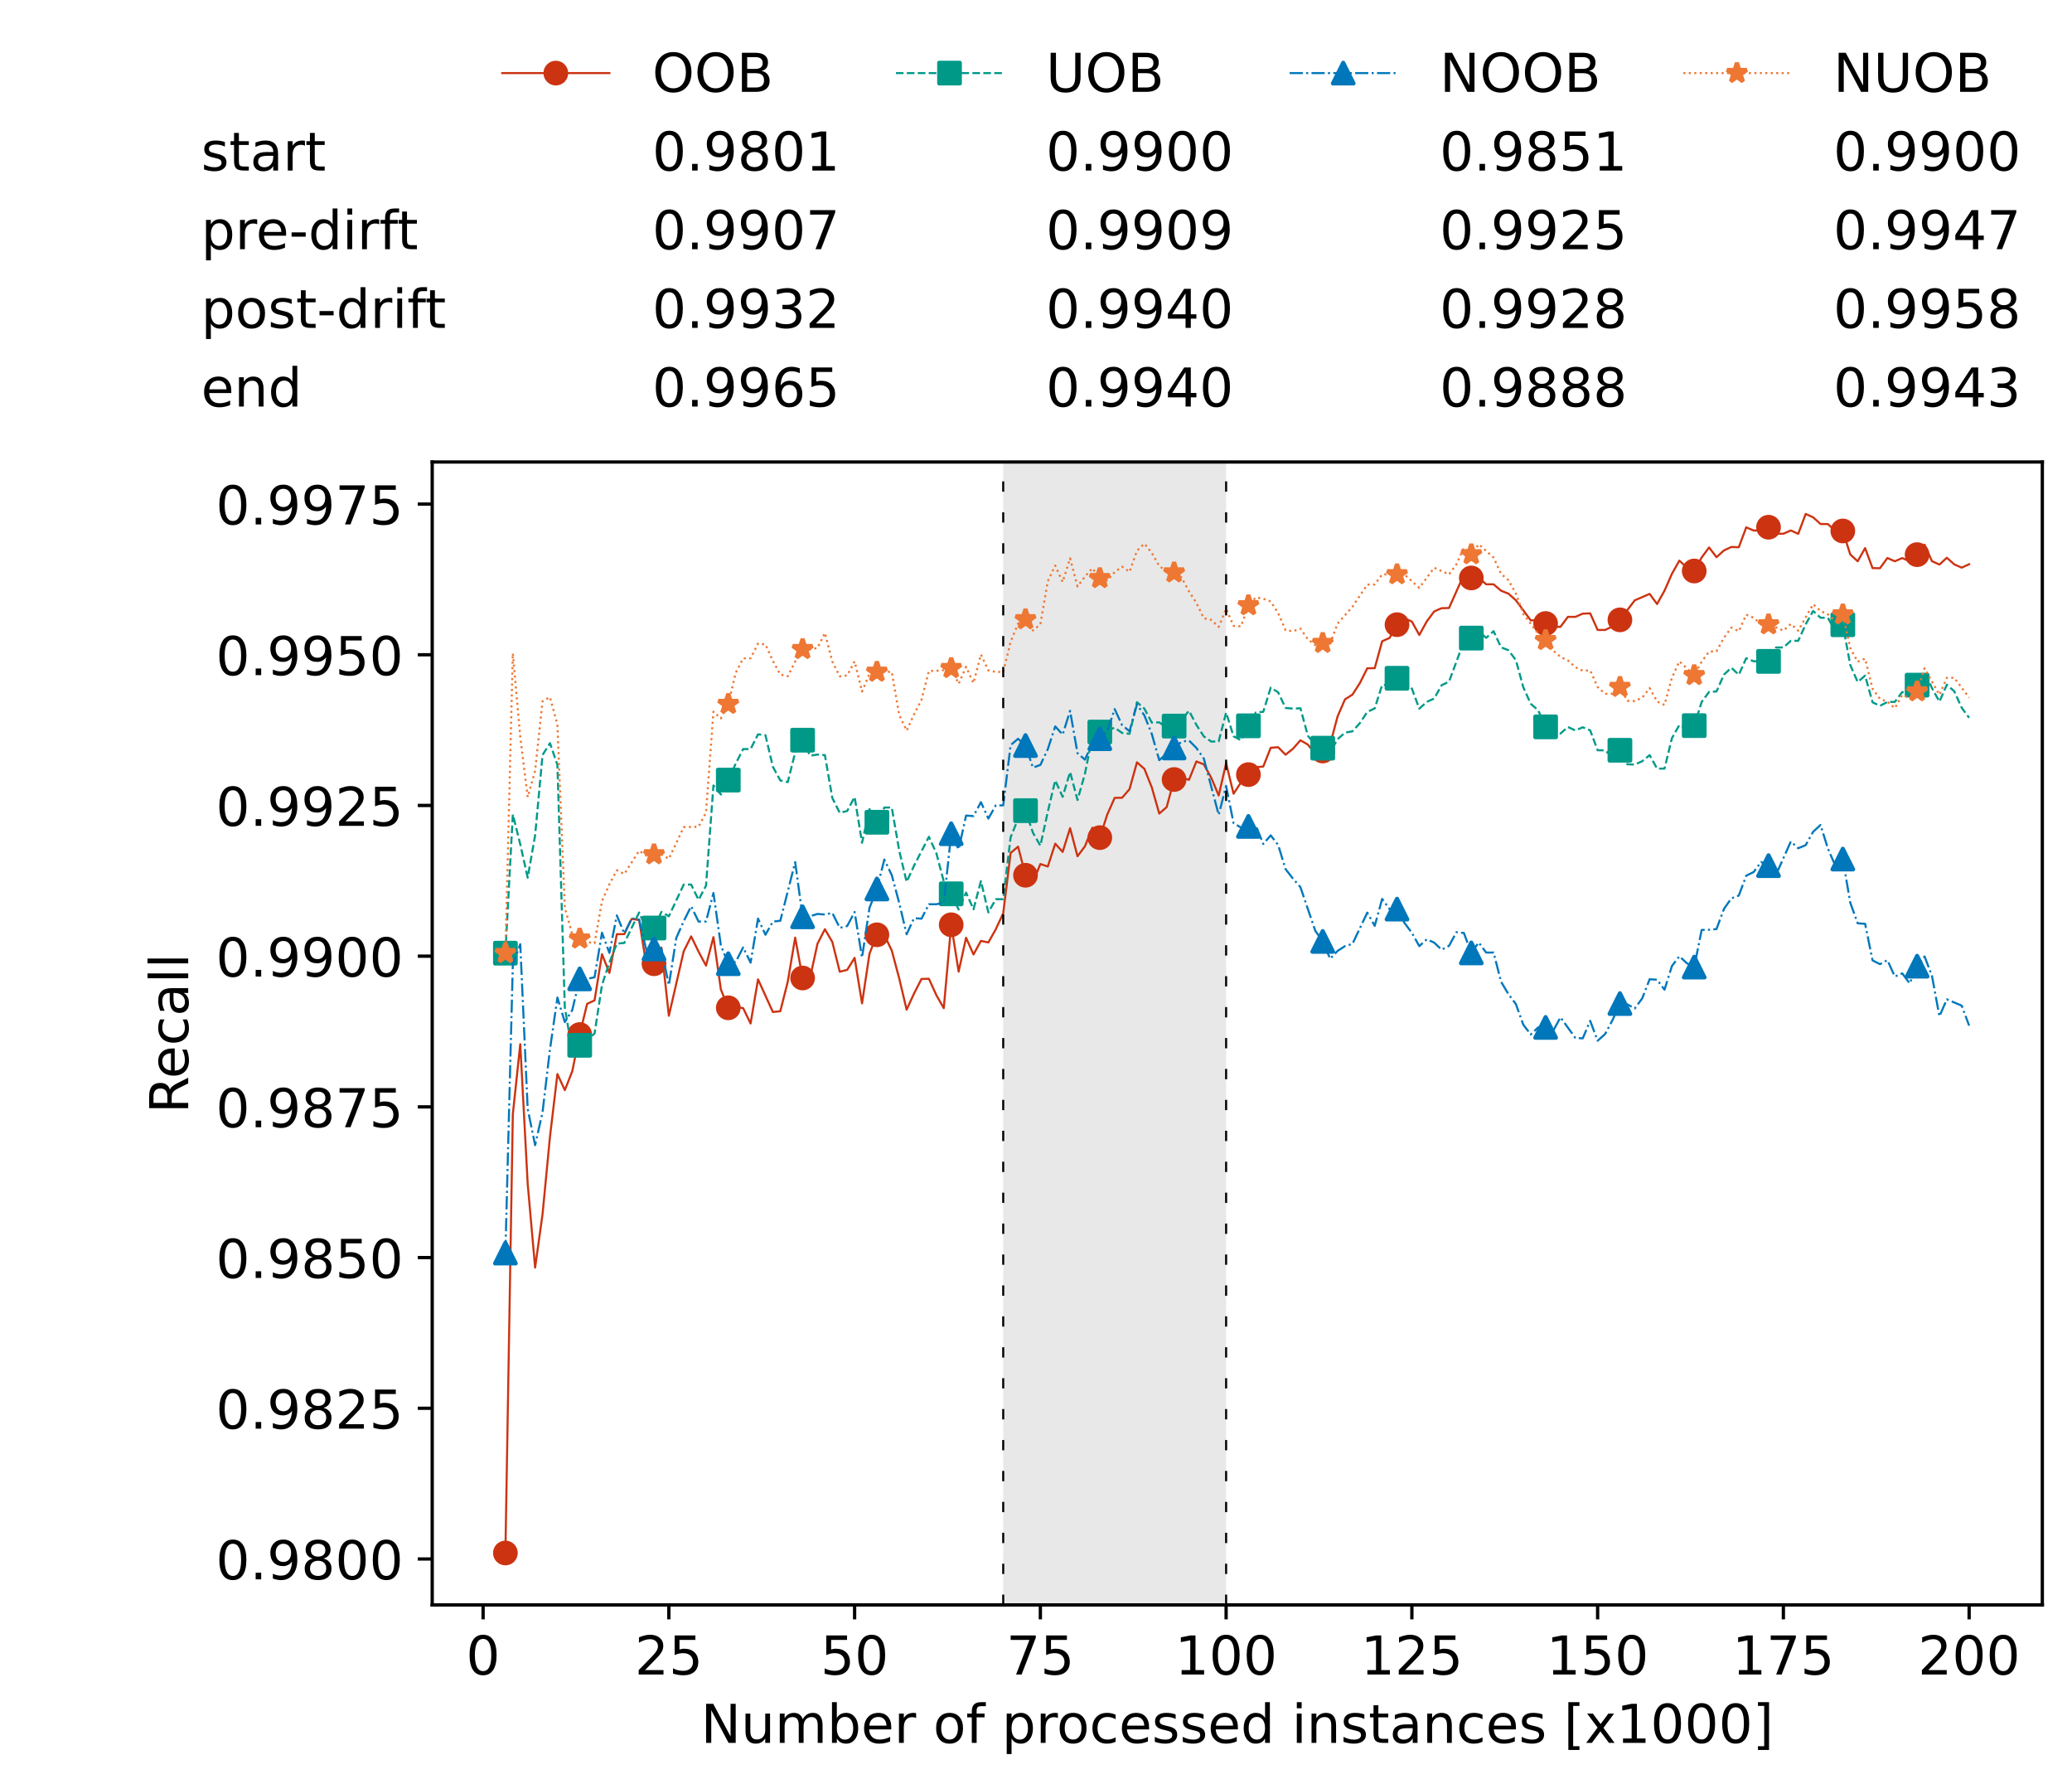 <?xml version="1.0" encoding="utf-8" standalone="no"?>
<!DOCTYPE svg PUBLIC "-//W3C//DTD SVG 1.1//EN"
  "http://www.w3.org/Graphics/SVG/1.1/DTD/svg11.dtd">
<!-- Created with matplotlib (https://matplotlib.org/) -->
<svg height="432.615pt" version="1.1" viewBox="0 0 502.65 432.615" width="502.65pt" xmlns="http://www.w3.org/2000/svg" xmlns:xlink="http://www.w3.org/1999/xlink">
 <defs>
  <style type="text/css">*{stroke-linecap:butt;stroke-linejoin:round;}</style>
 </defs>
 <g id="figure_1">
  <g id="patch_1">
   <path d="M 0 432.615 
L 502.65 432.615 
L 502.65 0 
L 0 0 
z
" style="fill:#ffffff;"/>
  </g>
  <g id="axes_1">
   <g id="patch_2">
    <path d="M 104.85 389.252 
L 495.45 389.252 
L 495.45 112.052 
L 104.85 112.052 
z
" style="fill:#ffffff;"/>
   </g>
   <g id="patch_3">
    <path clip-path="url(#p0b1bb4a1f9)" d="M 297.446 389.252 
L 297.446 112.052 
L 243.372 112.052 
L 243.372 389.252 
z
" style="fill:#d3d3d3;opacity:0.5;"/>
   </g>
   <g id="matplotlib.axis_1">
    <g id="xtick_1">
     <g id="line2d_1">
      <defs>
       <path d="M 0 0 
L 0 3.5 
" id="mf3c441d6e2" style="stroke:#000000;stroke-width:0.8;"/>
      </defs>
      <g>
       <use style="stroke:#000000;stroke-width:0.8;" x="117.197" xlink:href="#mf3c441d6e2" y="389.252"/>
      </g>
     </g>
     <g id="text_1">
      <!-- 0 -->
      <g transform="translate(113.061 406.13)scale(0.13 -0.13)">
       <defs>
        <path d="M 31.781 66.406 
Q 24.172 66.406 20.328 58.906 
Q 16.5 51.422 16.5 36.375 
Q 16.5 21.391 20.328 13.891 
Q 24.172 6.391 31.781 6.391 
Q 39.453 6.391 43.281 13.891 
Q 47.125 21.391 47.125 36.375 
Q 47.125 51.422 43.281 58.906 
Q 39.453 66.406 31.781 66.406 
z
M 31.781 74.219 
Q 44.047 74.219 50.516 64.516 
Q 56.984 54.828 56.984 36.375 
Q 56.984 17.969 50.516 8.266 
Q 44.047 -1.422 31.781 -1.422 
Q 19.531 -1.422 13.062 8.266 
Q 6.594 17.969 6.594 36.375 
Q 6.594 54.828 13.062 64.516 
Q 19.531 74.219 31.781 74.219 
z
" id="DejaVuSans-48"/>
       </defs>
       <use xlink:href="#DejaVuSans-48"/>
      </g>
     </g>
    </g>
    <g id="xtick_2">
     <g id="line2d_2">
      <g>
       <use style="stroke:#000000;stroke-width:0.8;" x="162.259" xlink:href="#mf3c441d6e2" y="389.252"/>
      </g>
     </g>
     <g id="text_2">
      <!-- 25 -->
      <g transform="translate(153.988 406.13)scale(0.13 -0.13)">
       <defs>
        <path d="M 19.188 8.297 
L 53.609 8.297 
L 53.609 0 
L 7.328 0 
L 7.328 8.297 
Q 12.938 14.109 22.625 23.891 
Q 32.328 33.688 34.812 36.531 
Q 39.547 41.844 41.422 45.531 
Q 43.312 49.219 43.312 52.781 
Q 43.312 58.594 39.234 62.25 
Q 35.156 65.922 28.609 65.922 
Q 23.969 65.922 18.812 64.312 
Q 13.672 62.703 7.812 59.422 
L 7.812 69.391 
Q 13.766 71.781 18.938 73 
Q 24.125 74.219 28.422 74.219 
Q 39.75 74.219 46.484 68.547 
Q 53.219 62.891 53.219 53.422 
Q 53.219 48.922 51.531 44.891 
Q 49.859 40.875 45.406 35.406 
Q 44.188 33.984 37.641 27.219 
Q 31.109 20.453 19.188 8.297 
z
" id="DejaVuSans-50"/>
        <path d="M 10.797 72.906 
L 49.516 72.906 
L 49.516 64.594 
L 19.828 64.594 
L 19.828 46.734 
Q 21.969 47.469 24.109 47.828 
Q 26.266 48.188 28.422 48.188 
Q 40.625 48.188 47.75 41.5 
Q 54.891 34.812 54.891 23.391 
Q 54.891 11.625 47.562 5.094 
Q 40.234 -1.422 26.906 -1.422 
Q 22.312 -1.422 17.547 -0.641 
Q 12.797 0.141 7.719 1.703 
L 7.719 11.625 
Q 12.109 9.234 16.797 8.062 
Q 21.484 6.891 26.703 6.891 
Q 35.156 6.891 40.078 11.328 
Q 45.016 15.766 45.016 23.391 
Q 45.016 31 40.078 35.438 
Q 35.156 39.891 26.703 39.891 
Q 22.75 39.891 18.812 39.016 
Q 14.891 38.141 10.797 36.281 
z
" id="DejaVuSans-53"/>
       </defs>
       <use xlink:href="#DejaVuSans-50"/>
       <use x="63.623" xlink:href="#DejaVuSans-53"/>
      </g>
     </g>
    </g>
    <g id="xtick_3">
     <g id="line2d_3">
      <g>
       <use style="stroke:#000000;stroke-width:0.8;" x="207.322" xlink:href="#mf3c441d6e2" y="389.252"/>
      </g>
     </g>
     <g id="text_3">
      <!-- 50 -->
      <g transform="translate(199.05 406.13)scale(0.13 -0.13)">
       <use xlink:href="#DejaVuSans-53"/>
       <use x="63.623" xlink:href="#DejaVuSans-48"/>
      </g>
     </g>
    </g>
    <g id="xtick_4">
     <g id="line2d_4">
      <g>
       <use style="stroke:#000000;stroke-width:0.8;" x="252.384" xlink:href="#mf3c441d6e2" y="389.252"/>
      </g>
     </g>
     <g id="text_4">
      <!-- 75 -->
      <g transform="translate(244.113 406.13)scale(0.13 -0.13)">
       <defs>
        <path d="M 8.203 72.906 
L 55.078 72.906 
L 55.078 68.703 
L 28.609 0 
L 18.312 0 
L 43.219 64.594 
L 8.203 64.594 
z
" id="DejaVuSans-55"/>
       </defs>
       <use xlink:href="#DejaVuSans-55"/>
       <use x="63.623" xlink:href="#DejaVuSans-53"/>
      </g>
     </g>
    </g>
    <g id="xtick_5">
     <g id="line2d_5">
      <g>
       <use style="stroke:#000000;stroke-width:0.8;" x="297.446" xlink:href="#mf3c441d6e2" y="389.252"/>
      </g>
     </g>
     <g id="text_5">
      <!-- 100 -->
      <g transform="translate(285.039 406.13)scale(0.13 -0.13)">
       <defs>
        <path d="M 12.406 8.297 
L 28.516 8.297 
L 28.516 63.922 
L 10.984 60.406 
L 10.984 69.391 
L 28.422 72.906 
L 38.281 72.906 
L 38.281 8.297 
L 54.391 8.297 
L 54.391 0 
L 12.406 0 
z
" id="DejaVuSans-49"/>
       </defs>
       <use xlink:href="#DejaVuSans-49"/>
       <use x="63.623" xlink:href="#DejaVuSans-48"/>
       <use x="127.246" xlink:href="#DejaVuSans-48"/>
      </g>
     </g>
    </g>
    <g id="xtick_6">
     <g id="line2d_6">
      <g>
       <use style="stroke:#000000;stroke-width:0.8;" x="342.509" xlink:href="#mf3c441d6e2" y="389.252"/>
      </g>
     </g>
     <g id="text_6">
      <!-- 125 -->
      <g transform="translate(330.102 406.13)scale(0.13 -0.13)">
       <use xlink:href="#DejaVuSans-49"/>
       <use x="63.623" xlink:href="#DejaVuSans-50"/>
       <use x="127.246" xlink:href="#DejaVuSans-53"/>
      </g>
     </g>
    </g>
    <g id="xtick_7">
     <g id="line2d_7">
      <g>
       <use style="stroke:#000000;stroke-width:0.8;" x="387.571" xlink:href="#mf3c441d6e2" y="389.252"/>
      </g>
     </g>
     <g id="text_7">
      <!-- 150 -->
      <g transform="translate(375.164 406.13)scale(0.13 -0.13)">
       <use xlink:href="#DejaVuSans-49"/>
       <use x="63.623" xlink:href="#DejaVuSans-53"/>
       <use x="127.246" xlink:href="#DejaVuSans-48"/>
      </g>
     </g>
    </g>
    <g id="xtick_8">
     <g id="line2d_8">
      <g>
       <use style="stroke:#000000;stroke-width:0.8;" x="432.633" xlink:href="#mf3c441d6e2" y="389.252"/>
      </g>
     </g>
     <g id="text_8">
      <!-- 175 -->
      <g transform="translate(420.226 406.13)scale(0.13 -0.13)">
       <use xlink:href="#DejaVuSans-49"/>
       <use x="63.623" xlink:href="#DejaVuSans-55"/>
       <use x="127.246" xlink:href="#DejaVuSans-53"/>
      </g>
     </g>
    </g>
    <g id="xtick_9">
     <g id="line2d_9">
      <g>
       <use style="stroke:#000000;stroke-width:0.8;" x="477.695" xlink:href="#mf3c441d6e2" y="389.252"/>
      </g>
     </g>
     <g id="text_9">
      <!-- 200 -->
      <g transform="translate(465.289 406.13)scale(0.13 -0.13)">
       <use xlink:href="#DejaVuSans-50"/>
       <use x="63.623" xlink:href="#DejaVuSans-48"/>
       <use x="127.246" xlink:href="#DejaVuSans-48"/>
      </g>
     </g>
    </g>
    <g id="text_10">
     <!-- Number of processed instances [x1000] -->
     <g transform="translate(170.025 422.711)scale(0.13 -0.13)">
      <defs>
       <path d="M 9.812 72.906 
L 23.094 72.906 
L 55.422 11.922 
L 55.422 72.906 
L 64.984 72.906 
L 64.984 0 
L 51.703 0 
L 19.391 60.984 
L 19.391 0 
L 9.812 0 
z
" id="DejaVuSans-78"/>
       <path d="M 8.5 21.578 
L 8.5 54.688 
L 17.484 54.688 
L 17.484 21.922 
Q 17.484 14.156 20.5 10.266 
Q 23.531 6.391 29.594 6.391 
Q 36.859 6.391 41.078 11.031 
Q 45.312 15.672 45.312 23.688 
L 45.312 54.688 
L 54.297 54.688 
L 54.297 0 
L 45.312 0 
L 45.312 8.406 
Q 42.047 3.422 37.719 1 
Q 33.406 -1.422 27.688 -1.422 
Q 18.266 -1.422 13.375 4.438 
Q 8.5 10.297 8.5 21.578 
z
M 31.109 56 
z
" id="DejaVuSans-117"/>
       <path d="M 52 44.188 
Q 55.375 50.25 60.062 53.125 
Q 64.75 56 71.094 56 
Q 79.641 56 84.281 50.016 
Q 88.922 44.047 88.922 33.016 
L 88.922 0 
L 79.891 0 
L 79.891 32.719 
Q 79.891 40.578 77.094 44.375 
Q 74.312 48.188 68.609 48.188 
Q 61.625 48.188 57.562 43.547 
Q 53.516 38.922 53.516 30.906 
L 53.516 0 
L 44.484 0 
L 44.484 32.719 
Q 44.484 40.625 41.703 44.406 
Q 38.922 48.188 33.109 48.188 
Q 26.219 48.188 22.156 43.531 
Q 18.109 38.875 18.109 30.906 
L 18.109 0 
L 9.078 0 
L 9.078 54.688 
L 18.109 54.688 
L 18.109 46.188 
Q 21.188 51.219 25.484 53.609 
Q 29.781 56 35.688 56 
Q 41.656 56 45.828 52.969 
Q 50 49.953 52 44.188 
z
" id="DejaVuSans-109"/>
       <path d="M 48.688 27.297 
Q 48.688 37.203 44.609 42.844 
Q 40.531 48.484 33.406 48.484 
Q 26.266 48.484 22.188 42.844 
Q 18.109 37.203 18.109 27.297 
Q 18.109 17.391 22.188 11.75 
Q 26.266 6.109 33.406 6.109 
Q 40.531 6.109 44.609 11.75 
Q 48.688 17.391 48.688 27.297 
z
M 18.109 46.391 
Q 20.953 51.266 25.266 53.625 
Q 29.594 56 35.594 56 
Q 45.562 56 51.781 48.094 
Q 58.016 40.188 58.016 27.297 
Q 58.016 14.406 51.781 6.484 
Q 45.562 -1.422 35.594 -1.422 
Q 29.594 -1.422 25.266 0.953 
Q 20.953 3.328 18.109 8.203 
L 18.109 0 
L 9.078 0 
L 9.078 75.984 
L 18.109 75.984 
z
" id="DejaVuSans-98"/>
       <path d="M 56.203 29.594 
L 56.203 25.203 
L 14.891 25.203 
Q 15.484 15.922 20.484 11.062 
Q 25.484 6.203 34.422 6.203 
Q 39.594 6.203 44.453 7.469 
Q 49.312 8.734 54.109 11.281 
L 54.109 2.781 
Q 49.266 0.734 44.188 -0.344 
Q 39.109 -1.422 33.891 -1.422 
Q 20.797 -1.422 13.156 6.188 
Q 5.516 13.812 5.516 26.812 
Q 5.516 40.234 12.766 48.109 
Q 20.016 56 32.328 56 
Q 43.359 56 49.781 48.891 
Q 56.203 41.797 56.203 29.594 
z
M 47.219 32.234 
Q 47.125 39.594 43.094 43.984 
Q 39.062 48.391 32.422 48.391 
Q 24.906 48.391 20.391 44.141 
Q 15.875 39.891 15.188 32.172 
z
" id="DejaVuSans-101"/>
       <path d="M 41.109 46.297 
Q 39.594 47.172 37.812 47.578 
Q 36.031 48 33.891 48 
Q 26.266 48 22.188 43.047 
Q 18.109 38.094 18.109 28.812 
L 18.109 0 
L 9.078 0 
L 9.078 54.688 
L 18.109 54.688 
L 18.109 46.188 
Q 20.953 51.172 25.484 53.578 
Q 30.031 56 36.531 56 
Q 37.453 56 38.578 55.875 
Q 39.703 55.766 41.062 55.516 
z
" id="DejaVuSans-114"/>
       <path id="DejaVuSans-32"/>
       <path d="M 30.609 48.391 
Q 23.391 48.391 19.188 42.75 
Q 14.984 37.109 14.984 27.297 
Q 14.984 17.484 19.156 11.844 
Q 23.344 6.203 30.609 6.203 
Q 37.797 6.203 41.984 11.859 
Q 46.188 17.531 46.188 27.297 
Q 46.188 37.016 41.984 42.703 
Q 37.797 48.391 30.609 48.391 
z
M 30.609 56 
Q 42.328 56 49.016 48.375 
Q 55.719 40.766 55.719 27.297 
Q 55.719 13.875 49.016 6.219 
Q 42.328 -1.422 30.609 -1.422 
Q 18.844 -1.422 12.172 6.219 
Q 5.516 13.875 5.516 27.297 
Q 5.516 40.766 12.172 48.375 
Q 18.844 56 30.609 56 
z
" id="DejaVuSans-111"/>
       <path d="M 37.109 75.984 
L 37.109 68.5 
L 28.516 68.5 
Q 23.688 68.5 21.797 66.547 
Q 19.922 64.594 19.922 59.516 
L 19.922 54.688 
L 34.719 54.688 
L 34.719 47.703 
L 19.922 47.703 
L 19.922 0 
L 10.891 0 
L 10.891 47.703 
L 2.297 47.703 
L 2.297 54.688 
L 10.891 54.688 
L 10.891 58.5 
Q 10.891 67.625 15.141 71.797 
Q 19.391 75.984 28.609 75.984 
z
" id="DejaVuSans-102"/>
       <path d="M 18.109 8.203 
L 18.109 -20.797 
L 9.078 -20.797 
L 9.078 54.688 
L 18.109 54.688 
L 18.109 46.391 
Q 20.953 51.266 25.266 53.625 
Q 29.594 56 35.594 56 
Q 45.562 56 51.781 48.094 
Q 58.016 40.188 58.016 27.297 
Q 58.016 14.406 51.781 6.484 
Q 45.562 -1.422 35.594 -1.422 
Q 29.594 -1.422 25.266 0.953 
Q 20.953 3.328 18.109 8.203 
z
M 48.688 27.297 
Q 48.688 37.203 44.609 42.844 
Q 40.531 48.484 33.406 48.484 
Q 26.266 48.484 22.188 42.844 
Q 18.109 37.203 18.109 27.297 
Q 18.109 17.391 22.188 11.75 
Q 26.266 6.109 33.406 6.109 
Q 40.531 6.109 44.609 11.75 
Q 48.688 17.391 48.688 27.297 
z
" id="DejaVuSans-112"/>
       <path d="M 48.781 52.594 
L 48.781 44.188 
Q 44.969 46.297 41.141 47.344 
Q 37.312 48.391 33.406 48.391 
Q 24.656 48.391 19.812 42.844 
Q 14.984 37.312 14.984 27.297 
Q 14.984 17.281 19.812 11.734 
Q 24.656 6.203 33.406 6.203 
Q 37.312 6.203 41.141 7.25 
Q 44.969 8.297 48.781 10.406 
L 48.781 2.094 
Q 45.016 0.344 40.984 -0.531 
Q 36.969 -1.422 32.422 -1.422 
Q 20.062 -1.422 12.781 6.344 
Q 5.516 14.109 5.516 27.297 
Q 5.516 40.672 12.859 48.328 
Q 20.219 56 33.016 56 
Q 37.156 56 41.109 55.141 
Q 45.062 54.297 48.781 52.594 
z
" id="DejaVuSans-99"/>
       <path d="M 44.281 53.078 
L 44.281 44.578 
Q 40.484 46.531 36.375 47.5 
Q 32.281 48.484 27.875 48.484 
Q 21.188 48.484 17.844 46.438 
Q 14.5 44.391 14.5 40.281 
Q 14.5 37.156 16.891 35.375 
Q 19.281 33.594 26.516 31.984 
L 29.594 31.297 
Q 39.156 29.25 43.188 25.516 
Q 47.219 21.781 47.219 15.094 
Q 47.219 7.469 41.188 3.016 
Q 35.156 -1.422 24.609 -1.422 
Q 20.219 -1.422 15.453 -0.562 
Q 10.688 0.297 5.422 2 
L 5.422 11.281 
Q 10.406 8.688 15.234 7.391 
Q 20.062 6.109 24.812 6.109 
Q 31.156 6.109 34.562 8.281 
Q 37.984 10.453 37.984 14.406 
Q 37.984 18.062 35.516 20.016 
Q 33.062 21.969 24.703 23.781 
L 21.578 24.516 
Q 13.234 26.266 9.516 29.906 
Q 5.812 33.547 5.812 39.891 
Q 5.812 47.609 11.281 51.797 
Q 16.75 56 26.812 56 
Q 31.781 56 36.172 55.266 
Q 40.578 54.547 44.281 53.078 
z
" id="DejaVuSans-115"/>
       <path d="M 45.406 46.391 
L 45.406 75.984 
L 54.391 75.984 
L 54.391 0 
L 45.406 0 
L 45.406 8.203 
Q 42.578 3.328 38.25 0.953 
Q 33.938 -1.422 27.875 -1.422 
Q 17.969 -1.422 11.734 6.484 
Q 5.516 14.406 5.516 27.297 
Q 5.516 40.188 11.734 48.094 
Q 17.969 56 27.875 56 
Q 33.938 56 38.25 53.625 
Q 42.578 51.266 45.406 46.391 
z
M 14.797 27.297 
Q 14.797 17.391 18.875 11.75 
Q 22.953 6.109 30.078 6.109 
Q 37.203 6.109 41.297 11.75 
Q 45.406 17.391 45.406 27.297 
Q 45.406 37.203 41.297 42.844 
Q 37.203 48.484 30.078 48.484 
Q 22.953 48.484 18.875 42.844 
Q 14.797 37.203 14.797 27.297 
z
" id="DejaVuSans-100"/>
       <path d="M 9.422 54.688 
L 18.406 54.688 
L 18.406 0 
L 9.422 0 
z
M 9.422 75.984 
L 18.406 75.984 
L 18.406 64.594 
L 9.422 64.594 
z
" id="DejaVuSans-105"/>
       <path d="M 54.891 33.016 
L 54.891 0 
L 45.906 0 
L 45.906 32.719 
Q 45.906 40.484 42.875 44.328 
Q 39.844 48.188 33.797 48.188 
Q 26.516 48.188 22.312 43.547 
Q 18.109 38.922 18.109 30.906 
L 18.109 0 
L 9.078 0 
L 9.078 54.688 
L 18.109 54.688 
L 18.109 46.188 
Q 21.344 51.125 25.703 53.562 
Q 30.078 56 35.797 56 
Q 45.219 56 50.047 50.172 
Q 54.891 44.344 54.891 33.016 
z
" id="DejaVuSans-110"/>
       <path d="M 18.312 70.219 
L 18.312 54.688 
L 36.812 54.688 
L 36.812 47.703 
L 18.312 47.703 
L 18.312 18.016 
Q 18.312 11.328 20.141 9.422 
Q 21.969 7.516 27.594 7.516 
L 36.812 7.516 
L 36.812 0 
L 27.594 0 
Q 17.188 0 13.234 3.875 
Q 9.281 7.766 9.281 18.016 
L 9.281 47.703 
L 2.688 47.703 
L 2.688 54.688 
L 9.281 54.688 
L 9.281 70.219 
z
" id="DejaVuSans-116"/>
       <path d="M 34.281 27.484 
Q 23.391 27.484 19.188 25 
Q 14.984 22.516 14.984 16.5 
Q 14.984 11.719 18.141 8.906 
Q 21.297 6.109 26.703 6.109 
Q 34.188 6.109 38.703 11.406 
Q 43.219 16.703 43.219 25.484 
L 43.219 27.484 
z
M 52.203 31.203 
L 52.203 0 
L 43.219 0 
L 43.219 8.297 
Q 40.141 3.328 35.547 0.953 
Q 30.953 -1.422 24.312 -1.422 
Q 15.922 -1.422 10.953 3.297 
Q 6 8.016 6 15.922 
Q 6 25.141 12.172 29.828 
Q 18.359 34.516 30.609 34.516 
L 43.219 34.516 
L 43.219 35.406 
Q 43.219 41.609 39.141 45 
Q 35.062 48.391 27.688 48.391 
Q 23 48.391 18.547 47.266 
Q 14.109 46.141 10.016 43.891 
L 10.016 52.203 
Q 14.938 54.109 19.578 55.047 
Q 24.219 56 28.609 56 
Q 40.484 56 46.344 49.844 
Q 52.203 43.703 52.203 31.203 
z
" id="DejaVuSans-97"/>
       <path d="M 8.594 75.984 
L 29.297 75.984 
L 29.297 69 
L 17.578 69 
L 17.578 -6.203 
L 29.297 -6.203 
L 29.297 -13.188 
L 8.594 -13.188 
z
" id="DejaVuSans-91"/>
       <path d="M 54.891 54.688 
L 35.109 28.078 
L 55.906 0 
L 45.312 0 
L 29.391 21.484 
L 13.484 0 
L 2.875 0 
L 24.125 28.609 
L 4.688 54.688 
L 15.281 54.688 
L 29.781 35.203 
L 44.281 54.688 
z
" id="DejaVuSans-120"/>
       <path d="M 30.422 75.984 
L 30.422 -13.188 
L 9.719 -13.188 
L 9.719 -6.203 
L 21.391 -6.203 
L 21.391 69 
L 9.719 69 
L 9.719 75.984 
z
" id="DejaVuSans-93"/>
      </defs>
      <use xlink:href="#DejaVuSans-78"/>
      <use x="74.805" xlink:href="#DejaVuSans-117"/>
      <use x="138.184" xlink:href="#DejaVuSans-109"/>
      <use x="235.596" xlink:href="#DejaVuSans-98"/>
      <use x="299.072" xlink:href="#DejaVuSans-101"/>
      <use x="360.596" xlink:href="#DejaVuSans-114"/>
      <use x="401.709" xlink:href="#DejaVuSans-32"/>
      <use x="433.496" xlink:href="#DejaVuSans-111"/>
      <use x="494.678" xlink:href="#DejaVuSans-102"/>
      <use x="529.883" xlink:href="#DejaVuSans-32"/>
      <use x="561.67" xlink:href="#DejaVuSans-112"/>
      <use x="625.146" xlink:href="#DejaVuSans-114"/>
      <use x="664.01" xlink:href="#DejaVuSans-111"/>
      <use x="725.191" xlink:href="#DejaVuSans-99"/>
      <use x="780.172" xlink:href="#DejaVuSans-101"/>
      <use x="841.695" xlink:href="#DejaVuSans-115"/>
      <use x="893.795" xlink:href="#DejaVuSans-115"/>
      <use x="945.895" xlink:href="#DejaVuSans-101"/>
      <use x="1007.418" xlink:href="#DejaVuSans-100"/>
      <use x="1070.895" xlink:href="#DejaVuSans-32"/>
      <use x="1102.682" xlink:href="#DejaVuSans-105"/>
      <use x="1130.465" xlink:href="#DejaVuSans-110"/>
      <use x="1193.844" xlink:href="#DejaVuSans-115"/>
      <use x="1245.943" xlink:href="#DejaVuSans-116"/>
      <use x="1285.152" xlink:href="#DejaVuSans-97"/>
      <use x="1346.432" xlink:href="#DejaVuSans-110"/>
      <use x="1409.811" xlink:href="#DejaVuSans-99"/>
      <use x="1464.791" xlink:href="#DejaVuSans-101"/>
      <use x="1526.314" xlink:href="#DejaVuSans-115"/>
      <use x="1578.414" xlink:href="#DejaVuSans-32"/>
      <use x="1610.201" xlink:href="#DejaVuSans-91"/>
      <use x="1649.215" xlink:href="#DejaVuSans-120"/>
      <use x="1708.395" xlink:href="#DejaVuSans-49"/>
      <use x="1772.018" xlink:href="#DejaVuSans-48"/>
      <use x="1835.641" xlink:href="#DejaVuSans-48"/>
      <use x="1899.264" xlink:href="#DejaVuSans-48"/>
      <use x="1962.887" xlink:href="#DejaVuSans-93"/>
     </g>
    </g>
   </g>
   <g id="matplotlib.axis_2">
    <g id="ytick_1">
     <g id="line2d_10">
      <defs>
       <path d="M 0 0 
L -3.5 0 
" id="mbeed034b46" style="stroke:#000000;stroke-width:0.8;"/>
      </defs>
      <g>
       <use style="stroke:#000000;stroke-width:0.8;" x="104.85" xlink:href="#mbeed034b46" y="378.107"/>
      </g>
     </g>
     <g id="text_11">
      <!-- 0.9800 -->
      <g transform="translate(52.362 383.046)scale(0.13 -0.13)">
       <defs>
        <path d="M 10.688 12.406 
L 21 12.406 
L 21 0 
L 10.688 0 
z
" id="DejaVuSans-46"/>
        <path d="M 10.984 1.516 
L 10.984 10.5 
Q 14.703 8.734 18.5 7.812 
Q 22.312 6.891 25.984 6.891 
Q 35.75 6.891 40.891 13.453 
Q 46.047 20.016 46.781 33.406 
Q 43.953 29.203 39.594 26.953 
Q 35.25 24.703 29.984 24.703 
Q 19.047 24.703 12.672 31.312 
Q 6.297 37.938 6.297 49.422 
Q 6.297 60.641 12.938 67.422 
Q 19.578 74.219 30.609 74.219 
Q 43.266 74.219 49.922 64.516 
Q 56.594 54.828 56.594 36.375 
Q 56.594 19.141 48.406 8.859 
Q 40.234 -1.422 26.422 -1.422 
Q 22.703 -1.422 18.891 -0.688 
Q 15.094 0.047 10.984 1.516 
z
M 30.609 32.422 
Q 37.25 32.422 41.125 36.953 
Q 45.016 41.5 45.016 49.422 
Q 45.016 57.281 41.125 61.844 
Q 37.25 66.406 30.609 66.406 
Q 23.969 66.406 20.094 61.844 
Q 16.219 57.281 16.219 49.422 
Q 16.219 41.5 20.094 36.953 
Q 23.969 32.422 30.609 32.422 
z
" id="DejaVuSans-57"/>
        <path d="M 31.781 34.625 
Q 24.75 34.625 20.719 30.859 
Q 16.703 27.094 16.703 20.516 
Q 16.703 13.922 20.719 10.156 
Q 24.75 6.391 31.781 6.391 
Q 38.812 6.391 42.859 10.172 
Q 46.922 13.969 46.922 20.516 
Q 46.922 27.094 42.891 30.859 
Q 38.875 34.625 31.781 34.625 
z
M 21.922 38.812 
Q 15.578 40.375 12.031 44.719 
Q 8.5 49.078 8.5 55.328 
Q 8.5 64.062 14.719 69.141 
Q 20.953 74.219 31.781 74.219 
Q 42.672 74.219 48.875 69.141 
Q 55.078 64.062 55.078 55.328 
Q 55.078 49.078 51.531 44.719 
Q 48 40.375 41.703 38.812 
Q 48.828 37.156 52.797 32.312 
Q 56.781 27.484 56.781 20.516 
Q 56.781 9.906 50.312 4.234 
Q 43.844 -1.422 31.781 -1.422 
Q 19.734 -1.422 13.25 4.234 
Q 6.781 9.906 6.781 20.516 
Q 6.781 27.484 10.781 32.312 
Q 14.797 37.156 21.922 38.812 
z
M 18.312 54.391 
Q 18.312 48.734 21.844 45.562 
Q 25.391 42.391 31.781 42.391 
Q 38.141 42.391 41.719 45.562 
Q 45.312 48.734 45.312 54.391 
Q 45.312 60.062 41.719 63.234 
Q 38.141 66.406 31.781 66.406 
Q 25.391 66.406 21.844 63.234 
Q 18.312 60.062 18.312 54.391 
z
" id="DejaVuSans-56"/>
       </defs>
       <use xlink:href="#DejaVuSans-48"/>
       <use x="63.623" xlink:href="#DejaVuSans-46"/>
       <use x="95.41" xlink:href="#DejaVuSans-57"/>
       <use x="159.033" xlink:href="#DejaVuSans-56"/>
       <use x="222.656" xlink:href="#DejaVuSans-48"/>
       <use x="286.279" xlink:href="#DejaVuSans-48"/>
      </g>
     </g>
    </g>
    <g id="ytick_2">
     <g id="line2d_11">
      <g>
       <use style="stroke:#000000;stroke-width:0.8;" x="104.85" xlink:href="#mbeed034b46" y="341.556"/>
      </g>
     </g>
     <g id="text_12">
      <!-- 0.9825 -->
      <g transform="translate(52.362 346.495)scale(0.13 -0.13)">
       <use xlink:href="#DejaVuSans-48"/>
       <use x="63.623" xlink:href="#DejaVuSans-46"/>
       <use x="95.41" xlink:href="#DejaVuSans-57"/>
       <use x="159.033" xlink:href="#DejaVuSans-56"/>
       <use x="222.656" xlink:href="#DejaVuSans-50"/>
       <use x="286.279" xlink:href="#DejaVuSans-53"/>
      </g>
     </g>
    </g>
    <g id="ytick_3">
     <g id="line2d_12">
      <g>
       <use style="stroke:#000000;stroke-width:0.8;" x="104.85" xlink:href="#mbeed034b46" y="305.006"/>
      </g>
     </g>
     <g id="text_13">
      <!-- 0.9850 -->
      <g transform="translate(52.362 309.945)scale(0.13 -0.13)">
       <use xlink:href="#DejaVuSans-48"/>
       <use x="63.623" xlink:href="#DejaVuSans-46"/>
       <use x="95.41" xlink:href="#DejaVuSans-57"/>
       <use x="159.033" xlink:href="#DejaVuSans-56"/>
       <use x="222.656" xlink:href="#DejaVuSans-53"/>
       <use x="286.279" xlink:href="#DejaVuSans-48"/>
      </g>
     </g>
    </g>
    <g id="ytick_4">
     <g id="line2d_13">
      <g>
       <use style="stroke:#000000;stroke-width:0.8;" x="104.85" xlink:href="#mbeed034b46" y="268.455"/>
      </g>
     </g>
     <g id="text_14">
      <!-- 0.9875 -->
      <g transform="translate(52.362 273.394)scale(0.13 -0.13)">
       <use xlink:href="#DejaVuSans-48"/>
       <use x="63.623" xlink:href="#DejaVuSans-46"/>
       <use x="95.41" xlink:href="#DejaVuSans-57"/>
       <use x="159.033" xlink:href="#DejaVuSans-56"/>
       <use x="222.656" xlink:href="#DejaVuSans-55"/>
       <use x="286.279" xlink:href="#DejaVuSans-53"/>
      </g>
     </g>
    </g>
    <g id="ytick_5">
     <g id="line2d_14">
      <g>
       <use style="stroke:#000000;stroke-width:0.8;" x="104.85" xlink:href="#mbeed034b46" y="231.905"/>
      </g>
     </g>
     <g id="text_15">
      <!-- 0.9900 -->
      <g transform="translate(52.362 236.844)scale(0.13 -0.13)">
       <use xlink:href="#DejaVuSans-48"/>
       <use x="63.623" xlink:href="#DejaVuSans-46"/>
       <use x="95.41" xlink:href="#DejaVuSans-57"/>
       <use x="159.033" xlink:href="#DejaVuSans-57"/>
       <use x="222.656" xlink:href="#DejaVuSans-48"/>
       <use x="286.279" xlink:href="#DejaVuSans-48"/>
      </g>
     </g>
    </g>
    <g id="ytick_6">
     <g id="line2d_15">
      <g>
       <use style="stroke:#000000;stroke-width:0.8;" x="104.85" xlink:href="#mbeed034b46" y="195.354"/>
      </g>
     </g>
     <g id="text_16">
      <!-- 0.9925 -->
      <g transform="translate(52.362 200.293)scale(0.13 -0.13)">
       <use xlink:href="#DejaVuSans-48"/>
       <use x="63.623" xlink:href="#DejaVuSans-46"/>
       <use x="95.41" xlink:href="#DejaVuSans-57"/>
       <use x="159.033" xlink:href="#DejaVuSans-57"/>
       <use x="222.656" xlink:href="#DejaVuSans-50"/>
       <use x="286.279" xlink:href="#DejaVuSans-53"/>
      </g>
     </g>
    </g>
    <g id="ytick_7">
     <g id="line2d_16">
      <g>
       <use style="stroke:#000000;stroke-width:0.8;" x="104.85" xlink:href="#mbeed034b46" y="158.804"/>
      </g>
     </g>
     <g id="text_17">
      <!-- 0.9950 -->
      <g transform="translate(52.362 163.743)scale(0.13 -0.13)">
       <use xlink:href="#DejaVuSans-48"/>
       <use x="63.623" xlink:href="#DejaVuSans-46"/>
       <use x="95.41" xlink:href="#DejaVuSans-57"/>
       <use x="159.033" xlink:href="#DejaVuSans-57"/>
       <use x="222.656" xlink:href="#DejaVuSans-53"/>
       <use x="286.279" xlink:href="#DejaVuSans-48"/>
      </g>
     </g>
    </g>
    <g id="ytick_8">
     <g id="line2d_17">
      <g>
       <use style="stroke:#000000;stroke-width:0.8;" x="104.85" xlink:href="#mbeed034b46" y="122.253"/>
      </g>
     </g>
     <g id="text_18">
      <!-- 0.9975 -->
      <g transform="translate(52.362 127.192)scale(0.13 -0.13)">
       <use xlink:href="#DejaVuSans-48"/>
       <use x="63.623" xlink:href="#DejaVuSans-46"/>
       <use x="95.41" xlink:href="#DejaVuSans-57"/>
       <use x="159.033" xlink:href="#DejaVuSans-57"/>
       <use x="222.656" xlink:href="#DejaVuSans-55"/>
       <use x="286.279" xlink:href="#DejaVuSans-53"/>
      </g>
     </g>
    </g>
    <g id="text_19">
     <!-- Recall -->
     <g transform="translate(45.659 270.044)rotate(-90)scale(0.13 -0.13)">
      <defs>
       <path d="M 44.391 34.188 
Q 47.562 33.109 50.562 29.594 
Q 53.562 26.078 56.594 19.922 
L 66.609 0 
L 56 0 
L 46.688 18.703 
Q 43.062 26.031 39.672 28.422 
Q 36.281 30.812 30.422 30.812 
L 19.672 30.812 
L 19.672 0 
L 9.812 0 
L 9.812 72.906 
L 32.078 72.906 
Q 44.578 72.906 50.734 67.672 
Q 56.891 62.453 56.891 51.906 
Q 56.891 45.016 53.688 40.469 
Q 50.484 35.938 44.391 34.188 
z
M 19.672 64.797 
L 19.672 38.922 
L 32.078 38.922 
Q 39.203 38.922 42.844 42.219 
Q 46.484 45.516 46.484 51.906 
Q 46.484 58.297 42.844 61.547 
Q 39.203 64.797 32.078 64.797 
z
" id="DejaVuSans-82"/>
       <path d="M 9.422 75.984 
L 18.406 75.984 
L 18.406 0 
L 9.422 0 
z
" id="DejaVuSans-108"/>
      </defs>
      <use xlink:href="#DejaVuSans-82"/>
      <use x="64.982" xlink:href="#DejaVuSans-101"/>
      <use x="126.506" xlink:href="#DejaVuSans-99"/>
      <use x="181.486" xlink:href="#DejaVuSans-97"/>
      <use x="242.766" xlink:href="#DejaVuSans-108"/>
      <use x="270.549" xlink:href="#DejaVuSans-108"/>
     </g>
    </g>
   </g>
   <g id="line2d_18"/>
   <g id="line2d_19"/>
   <g id="line2d_20"/>
   <g id="line2d_21"/>
   <g id="line2d_22"/>
   <g id="line2d_23">
    <path clip-path="url(#p0b1bb4a1f9)" d="M 122.605 376.652 
L 124.407 270.269 
L 126.21 253.253 
L 128.012 287.117 
L 129.815 307.436 
L 131.617 294.488 
L 133.419 275.712 
L 135.222 260.501 
L 137.024 264.396 
L 138.827 259.818 
L 140.629 250.912 
L 142.432 243.457 
L 144.234 242.625 
L 146.037 231.416 
L 147.839 235.966 
L 149.642 226.574 
L 151.444 226.557 
L 153.247 222.855 
L 155.049 223.143 
L 156.852 234.366 
L 158.654 233.742 
L 160.457 229.833 
L 162.259 246.364 
L 165.864 230.72 
L 167.667 227.101 
L 169.469 230.809 
L 171.272 234.193 
L 173.074 227.283 
L 174.877 239.977 
L 176.679 244.429 
L 178.482 244.208 
L 180.284 244.515 
L 182.087 248.226 
L 183.889 237.528 
L 187.494 245.45 
L 189.297 245.253 
L 191.099 238.122 
L 192.902 227.411 
L 194.704 237.196 
L 196.507 237.196 
L 198.309 228.908 
L 200.112 225.368 
L 201.914 228.452 
L 203.717 235.671 
L 205.519 235.228 
L 207.322 232.316 
L 209.124 243.353 
L 210.927 231.324 
L 212.729 226.719 
L 214.532 226.772 
L 216.334 230.54 
L 218.137 237.272 
L 219.939 244.887 
L 221.742 240.956 
L 223.544 237.434 
L 225.347 237.384 
L 227.149 241.357 
L 228.952 244.516 
L 230.754 224.289 
L 232.557 235.652 
L 234.359 227.439 
L 236.162 231.492 
L 237.964 228.196 
L 239.767 228.582 
L 241.569 225.38 
L 243.372 221.492 
L 245.174 206.872 
L 246.976 205.34 
L 248.779 212.28 
L 250.581 214.016 
L 252.384 209.556 
L 254.186 210.156 
L 255.989 204.624 
L 257.791 206.621 
L 259.594 200.86 
L 261.396 207.667 
L 263.199 205.256 
L 265.001 200.742 
L 266.804 203.156 
L 268.606 197.572 
L 270.409 193.509 
L 272.211 193.481 
L 274.014 191.399 
L 275.816 184.889 
L 277.619 186.472 
L 279.421 190.977 
L 281.224 197.315 
L 283.026 195.744 
L 284.829 189.059 
L 286.631 188.538 
L 288.434 189.141 
L 290.236 184.676 
L 292.039 185.387 
L 293.841 188.643 
L 295.644 192.933 
L 297.446 185.115 
L 299.249 192.507 
L 301.051 189.753 
L 304.656 186.077 
L 306.459 185.911 
L 308.261 181.36 
L 310.064 181.229 
L 311.866 183.041 
L 313.669 181.59 
L 315.471 179.545 
L 317.274 180.583 
L 319.076 182.809 
L 320.879 182.145 
L 322.681 180.538 
L 324.484 173.761 
L 326.286 169.613 
L 328.089 168.471 
L 329.891 165.671 
L 331.694 162.078 
L 333.496 162.054 
L 335.299 155.528 
L 337.101 154.717 
L 338.904 151.507 
L 340.706 149.952 
L 342.509 150.756 
L 344.311 153.994 
L 346.114 150.73 
L 347.916 148.292 
L 349.719 147.509 
L 351.521 147.463 
L 355.126 139.378 
L 356.928 140.176 
L 358.731 140.117 
L 360.533 141.717 
L 362.336 141.717 
L 364.138 143.264 
L 365.941 143.986 
L 367.743 145.591 
L 371.348 150.46 
L 373.151 150.419 
L 376.756 152.064 
L 378.558 152.024 
L 380.361 149.602 
L 382.163 149.613 
L 383.966 148.831 
L 385.768 148.759 
L 387.571 152.778 
L 389.373 152.792 
L 391.176 151.947 
L 392.978 150.335 
L 396.583 145.598 
L 400.188 144.043 
L 401.991 146.497 
L 403.793 143.266 
L 405.596 139.165 
L 407.398 135.973 
L 409.201 137.629 
L 411.003 138.486 
L 412.806 135.216 
L 414.608 132.776 
L 416.411 135.134 
L 418.213 133.502 
L 420.016 132.657 
L 421.818 132.725 
L 423.621 127.902 
L 425.423 128.667 
L 427.226 128.665 
L 429.028 127.869 
L 430.831 129.451 
L 432.633 129.451 
L 434.436 128.655 
L 436.238 129.471 
L 438.041 124.652 
L 439.843 125.458 
L 441.646 127.089 
L 443.448 127.111 
L 445.251 128.775 
L 447.053 128.778 
L 448.856 134.47 
L 450.658 136.123 
L 452.461 132.932 
L 454.263 137.789 
L 456.066 137.816 
L 457.868 135.333 
L 459.671 136.128 
L 461.473 135.345 
L 463.276 136.154 
L 465.078 134.519 
L 466.881 132.117 
L 468.683 136.107 
L 470.485 136.926 
L 472.288 135.275 
L 474.09 136.88 
L 475.893 137.673 
L 477.695 136.846 
L 477.695 136.846 
" style="fill:none;stroke:#cc3311;stroke-linecap:square;stroke-width:0.5;"/>
    <defs>
     <path d="M 0 2.5 
C 0.663 2.5 1.299 2.237 1.768 1.768 
C 2.237 1.299 2.5 0.663 2.5 0 
C 2.5 -0.663 2.237 -1.299 1.768 -1.768 
C 1.299 -2.237 0.663 -2.5 0 -2.5 
C -0.663 -2.5 -1.299 -2.237 -1.768 -1.768 
C -2.237 -1.299 -2.5 -0.663 -2.5 0 
C -2.5 0.663 -2.237 1.299 -1.768 1.768 
C -1.299 2.237 -0.663 2.5 0 2.5 
z
" id="m08bc1bbbfa" style="stroke:#cc3311;"/>
    </defs>
    <g clip-path="url(#p0b1bb4a1f9)">
     <use style="fill:#cc3311;stroke:#cc3311;" x="122.605" xlink:href="#m08bc1bbbfa" y="376.652"/>
     <use style="fill:#cc3311;stroke:#cc3311;" x="140.629" xlink:href="#m08bc1bbbfa" y="250.912"/>
     <use style="fill:#cc3311;stroke:#cc3311;" x="158.654" xlink:href="#m08bc1bbbfa" y="233.742"/>
     <use style="fill:#cc3311;stroke:#cc3311;" x="176.679" xlink:href="#m08bc1bbbfa" y="244.429"/>
     <use style="fill:#cc3311;stroke:#cc3311;" x="194.704" xlink:href="#m08bc1bbbfa" y="237.196"/>
     <use style="fill:#cc3311;stroke:#cc3311;" x="212.729" xlink:href="#m08bc1bbbfa" y="226.719"/>
     <use style="fill:#cc3311;stroke:#cc3311;" x="230.754" xlink:href="#m08bc1bbbfa" y="224.289"/>
     <use style="fill:#cc3311;stroke:#cc3311;" x="248.779" xlink:href="#m08bc1bbbfa" y="212.28"/>
     <use style="fill:#cc3311;stroke:#cc3311;" x="266.804" xlink:href="#m08bc1bbbfa" y="203.156"/>
     <use style="fill:#cc3311;stroke:#cc3311;" x="284.829" xlink:href="#m08bc1bbbfa" y="189.059"/>
     <use style="fill:#cc3311;stroke:#cc3311;" x="302.854" xlink:href="#m08bc1bbbfa" y="187.87"/>
     <use style="fill:#cc3311;stroke:#cc3311;" x="320.879" xlink:href="#m08bc1bbbfa" y="182.145"/>
     <use style="fill:#cc3311;stroke:#cc3311;" x="338.904" xlink:href="#m08bc1bbbfa" y="151.507"/>
     <use style="fill:#cc3311;stroke:#cc3311;" x="356.928" xlink:href="#m08bc1bbbfa" y="140.176"/>
     <use style="fill:#cc3311;stroke:#cc3311;" x="374.953" xlink:href="#m08bc1bbbfa" y="151.225"/>
     <use style="fill:#cc3311;stroke:#cc3311;" x="392.978" xlink:href="#m08bc1bbbfa" y="150.335"/>
     <use style="fill:#cc3311;stroke:#cc3311;" x="411.003" xlink:href="#m08bc1bbbfa" y="138.486"/>
     <use style="fill:#cc3311;stroke:#cc3311;" x="429.028" xlink:href="#m08bc1bbbfa" y="127.869"/>
     <use style="fill:#cc3311;stroke:#cc3311;" x="447.053" xlink:href="#m08bc1bbbfa" y="128.778"/>
     <use style="fill:#cc3311;stroke:#cc3311;" x="465.078" xlink:href="#m08bc1bbbfa" y="134.519"/>
    </g>
   </g>
   <g id="line2d_24"/>
   <g id="line2d_25"/>
   <g id="line2d_26"/>
   <g id="line2d_27"/>
   <g id="line2d_28">
    <path clip-path="url(#p0b1bb4a1f9)" d="M 122.605 231.177 
L 124.407 197.532 
L 126.21 204.761 
L 128.012 212.873 
L 129.815 202.589 
L 131.617 183.108 
L 133.419 180.244 
L 135.222 185.506 
L 137.024 244.37 
L 138.827 255.085 
L 140.629 253.532 
L 142.432 252.171 
L 144.234 250.669 
L 146.037 238.886 
L 147.839 233.428 
L 149.642 228.857 
L 151.444 228.706 
L 155.049 221.312 
L 156.852 225.388 
L 158.654 225.077 
L 160.457 221.168 
L 162.259 222.227 
L 165.864 214.538 
L 167.667 214.538 
L 169.469 218.245 
L 171.272 214.813 
L 173.074 190.501 
L 174.877 192.681 
L 176.679 189.197 
L 178.482 185.187 
L 180.284 181.668 
L 182.087 181.668 
L 183.889 178.102 
L 185.692 178.302 
L 187.494 185.967 
L 189.297 189.285 
L 191.099 189.692 
L 192.902 182.528 
L 194.704 179.517 
L 196.507 183.285 
L 198.309 183.009 
L 200.112 183.143 
L 201.914 193.536 
L 203.717 197.137 
L 205.519 196.694 
L 207.322 193.294 
L 209.124 204.402 
L 210.927 196.241 
L 212.729 199.422 
L 214.532 195.856 
L 216.334 195.836 
L 218.137 206.279 
L 219.939 213.893 
L 221.742 209.963 
L 225.347 202.951 
L 227.149 206.924 
L 228.952 213.776 
L 230.754 216.786 
L 232.557 220.593 
L 234.359 216.487 
L 236.162 220.54 
L 237.964 213.695 
L 239.767 221.283 
L 241.569 218.082 
L 243.372 218.082 
L 245.174 203.041 
L 246.976 198.62 
L 248.779 196.607 
L 250.581 201.963 
L 252.384 205.117 
L 254.186 196.883 
L 255.989 189.268 
L 257.791 193.263 
L 259.594 187.226 
L 261.396 194.033 
L 263.199 187.649 
L 265.001 178.613 
L 266.804 177.546 
L 268.606 177.194 
L 270.409 176.485 
L 272.211 177.762 
L 274.014 177.975 
L 275.816 170.295 
L 277.619 171.878 
L 279.421 175.257 
L 281.224 175.192 
L 283.026 176.509 
L 284.829 176.099 
L 286.631 174.611 
L 288.434 172.378 
L 290.236 175.807 
L 292.039 178.6 
L 293.841 179.858 
L 295.644 179.816 
L 297.446 172.814 
L 299.249 178.579 
L 301.051 179.527 
L 302.854 176.039 
L 304.656 172.802 
L 306.459 172.636 
L 308.261 166.78 
L 310.064 167.903 
L 311.866 171.696 
L 313.669 171.869 
L 315.471 171.771 
L 317.274 178.437 
L 319.076 180.663 
L 320.879 181.456 
L 322.681 182.429 
L 324.484 179.278 
L 326.286 177.688 
L 328.089 177.372 
L 329.891 175.39 
L 331.694 172.658 
L 333.496 171.816 
L 335.299 166.109 
L 337.101 166.117 
L 338.904 164.511 
L 340.706 165.388 
L 342.509 167.012 
L 344.311 171.88 
L 346.114 170.237 
L 347.916 169.419 
L 349.719 166.192 
L 351.521 165.325 
L 355.126 155.593 
L 356.928 154.766 
L 358.731 153.093 
L 360.533 154.701 
L 362.336 153.082 
L 364.138 157.002 
L 365.941 157.7 
L 367.743 160.112 
L 369.546 166.709 
L 371.348 170.694 
L 373.151 172.269 
L 374.953 176.287 
L 378.558 177.909 
L 380.361 176.315 
L 382.163 177.153 
L 383.966 176.393 
L 385.768 177.141 
L 387.571 181.963 
L 389.373 181.985 
L 391.176 183.576 
L 392.978 181.965 
L 394.781 185.361 
L 396.583 185.439 
L 398.386 184.624 
L 400.188 183.143 
L 401.991 186.412 
L 403.793 186.412 
L 405.596 179.03 
L 407.398 175.843 
L 409.201 176.7 
L 411.003 175.987 
L 412.806 170.263 
L 414.608 167.808 
L 416.411 167.706 
L 418.213 163.627 
L 420.016 161.946 
L 421.818 163.652 
L 423.621 159.634 
L 425.423 160.378 
L 429.028 160.403 
L 430.831 157.042 
L 432.633 157.035 
L 434.436 155.421 
L 436.238 155.416 
L 438.041 151.42 
L 439.843 148.187 
L 441.646 149.815 
L 443.448 149.848 
L 445.251 153.157 
L 447.053 151.517 
L 448.856 161.274 
L 450.658 165.416 
L 452.461 163.856 
L 454.263 170.333 
L 456.066 171.196 
L 457.868 170.244 
L 459.671 170.23 
L 461.473 167.829 
L 463.276 168.64 
L 465.078 166.171 
L 466.881 162.969 
L 468.683 166.895 
L 470.485 170.169 
L 472.288 166.069 
L 474.09 167.658 
L 475.893 171.661 
L 477.695 174.082 
L 477.695 174.082 
" style="fill:none;stroke:#009988;stroke-dasharray:1.85,0.8;stroke-dashoffset:0;stroke-width:0.5;"/>
    <defs>
     <path d="M -2.5 2.5 
L 2.5 2.5 
L 2.5 -2.5 
L -2.5 -2.5 
z
" id="meb1b593929" style="stroke:#009988;stroke-linejoin:miter;"/>
    </defs>
    <g clip-path="url(#p0b1bb4a1f9)">
     <use style="fill:#009988;stroke:#009988;stroke-linejoin:miter;" x="122.605" xlink:href="#meb1b593929" y="231.177"/>
     <use style="fill:#009988;stroke:#009988;stroke-linejoin:miter;" x="140.629" xlink:href="#meb1b593929" y="253.532"/>
     <use style="fill:#009988;stroke:#009988;stroke-linejoin:miter;" x="158.654" xlink:href="#meb1b593929" y="225.077"/>
     <use style="fill:#009988;stroke:#009988;stroke-linejoin:miter;" x="176.679" xlink:href="#meb1b593929" y="189.197"/>
     <use style="fill:#009988;stroke:#009988;stroke-linejoin:miter;" x="194.704" xlink:href="#meb1b593929" y="179.517"/>
     <use style="fill:#009988;stroke:#009988;stroke-linejoin:miter;" x="212.729" xlink:href="#meb1b593929" y="199.422"/>
     <use style="fill:#009988;stroke:#009988;stroke-linejoin:miter;" x="230.754" xlink:href="#meb1b593929" y="216.786"/>
     <use style="fill:#009988;stroke:#009988;stroke-linejoin:miter;" x="248.779" xlink:href="#meb1b593929" y="196.607"/>
     <use style="fill:#009988;stroke:#009988;stroke-linejoin:miter;" x="266.804" xlink:href="#meb1b593929" y="177.546"/>
     <use style="fill:#009988;stroke:#009988;stroke-linejoin:miter;" x="284.829" xlink:href="#meb1b593929" y="176.099"/>
     <use style="fill:#009988;stroke:#009988;stroke-linejoin:miter;" x="302.854" xlink:href="#meb1b593929" y="176.039"/>
     <use style="fill:#009988;stroke:#009988;stroke-linejoin:miter;" x="320.879" xlink:href="#meb1b593929" y="181.456"/>
     <use style="fill:#009988;stroke:#009988;stroke-linejoin:miter;" x="338.904" xlink:href="#meb1b593929" y="164.511"/>
     <use style="fill:#009988;stroke:#009988;stroke-linejoin:miter;" x="356.928" xlink:href="#meb1b593929" y="154.766"/>
     <use style="fill:#009988;stroke:#009988;stroke-linejoin:miter;" x="374.953" xlink:href="#meb1b593929" y="176.287"/>
     <use style="fill:#009988;stroke:#009988;stroke-linejoin:miter;" x="392.978" xlink:href="#meb1b593929" y="181.965"/>
     <use style="fill:#009988;stroke:#009988;stroke-linejoin:miter;" x="411.003" xlink:href="#meb1b593929" y="175.987"/>
     <use style="fill:#009988;stroke:#009988;stroke-linejoin:miter;" x="429.028" xlink:href="#meb1b593929" y="160.403"/>
     <use style="fill:#009988;stroke:#009988;stroke-linejoin:miter;" x="447.053" xlink:href="#meb1b593929" y="151.517"/>
     <use style="fill:#009988;stroke:#009988;stroke-linejoin:miter;" x="465.078" xlink:href="#meb1b593929" y="166.171"/>
    </g>
   </g>
   <g id="line2d_29"/>
   <g id="line2d_30"/>
   <g id="line2d_31"/>
   <g id="line2d_32"/>
   <g id="line2d_33">
    <path clip-path="url(#p0b1bb4a1f9)" d="M 122.605 303.915 
L 124.407 233.9 
L 126.21 229.007 
L 128.012 268.933 
L 129.815 277.738 
L 131.617 269.739 
L 133.419 254.499 
L 135.222 241.94 
L 137.024 247.898 
L 138.827 244.969 
L 140.629 237.413 
L 142.432 237.396 
L 144.234 237.03 
L 146.037 226.221 
L 147.839 231.117 
L 149.642 222.028 
L 151.444 226.413 
L 153.247 222.719 
L 155.049 223.015 
L 156.852 230.624 
L 158.654 230.157 
L 160.457 230.157 
L 162.259 238.952 
L 164.062 227.475 
L 165.864 223.422 
L 167.667 219.804 
L 169.469 223.511 
L 171.272 223.495 
L 173.074 216.586 
L 174.877 229.279 
L 176.679 233.732 
L 178.482 233.288 
L 180.284 229.769 
L 182.087 233.479 
L 183.889 222.782 
L 185.692 226.712 
L 187.494 223.515 
L 189.297 223.319 
L 192.902 209.096 
L 194.704 222.361 
L 196.507 222.22 
L 198.309 221.667 
L 200.112 221.801 
L 201.914 221.42 
L 203.717 225.039 
L 205.519 224.596 
L 207.322 221.196 
L 209.124 232.232 
L 210.927 220.204 
L 212.729 215.599 
L 214.532 208.467 
L 216.334 212.254 
L 218.137 218.987 
L 219.939 226.601 
L 221.742 222.671 
L 223.544 222.822 
L 225.347 219.307 
L 227.149 219.307 
L 228.952 218.952 
L 230.754 202.206 
L 232.557 206.013 
L 234.359 197.801 
L 236.162 197.924 
L 237.964 194.543 
L 239.767 198.53 
L 241.569 195.329 
L 243.372 195.329 
L 245.174 180.708 
L 246.976 179.177 
L 248.779 180.819 
L 250.581 186.175 
L 252.384 185.522 
L 254.186 181.704 
L 255.989 176.172 
L 257.791 178.17 
L 259.594 172.408 
L 261.396 182.68 
L 263.199 184.242 
L 265.001 180.228 
L 266.804 179.161 
L 268.606 177.364 
L 270.409 171.98 
L 272.211 175.882 
L 274.014 177.349 
L 275.816 170.838 
L 277.619 173.524 
L 279.421 178.029 
L 281.224 184.367 
L 283.026 182.796 
L 286.631 179.92 
L 288.434 179.578 
L 290.236 181.409 
L 292.039 183.982 
L 295.644 197.614 
L 297.446 190.613 
L 299.249 199.633 
L 301.051 200.712 
L 304.656 200.235 
L 306.459 204.695 
L 308.261 202.606 
L 310.064 204.917 
L 311.866 210.786 
L 313.669 213.105 
L 315.471 215.163 
L 319.076 225.741 
L 320.879 228.322 
L 322.681 232.523 
L 324.484 230.635 
L 326.286 229.464 
L 328.089 228.938 
L 331.694 221.347 
L 333.496 224.553 
L 335.299 218.018 
L 337.101 220.496 
L 338.904 220.49 
L 340.706 223.824 
L 342.509 226.246 
L 344.311 229.468 
L 346.114 227.815 
L 347.916 228.613 
L 349.719 230.332 
L 351.521 229.404 
L 353.324 226.09 
L 355.126 226.285 
L 356.928 231.115 
L 358.731 228.59 
L 360.533 231.026 
L 362.336 231.026 
L 364.138 238.093 
L 365.941 241.124 
L 367.743 243.526 
L 369.546 248.535 
L 371.348 250.893 
L 373.151 249.169 
L 374.953 249.181 
L 376.756 250.078 
L 378.558 246.737 
L 382.163 251.731 
L 383.966 251.833 
L 385.768 247.591 
L 387.571 252.41 
L 389.373 250.808 
L 391.176 247.424 
L 392.978 243.397 
L 394.781 243.597 
L 396.583 244.588 
L 398.386 242.144 
L 400.188 237.503 
L 401.991 237.607 
L 403.793 240.031 
L 405.596 234.294 
L 407.398 231.919 
L 409.201 233.599 
L 411.003 234.547 
L 412.806 225.549 
L 414.608 225.501 
L 416.411 225.324 
L 418.213 220.44 
L 420.016 217.887 
L 421.818 217.205 
L 423.621 212.386 
L 425.423 211.491 
L 427.226 209.063 
L 429.028 209.946 
L 430.831 212.209 
L 434.436 204.098 
L 436.238 205.728 
L 438.041 204.98 
L 439.843 201.741 
L 441.646 200.08 
L 443.448 205.852 
L 445.251 209.991 
L 447.053 208.353 
L 448.856 218.922 
L 450.658 223.931 
L 452.461 224.057 
L 454.263 232.926 
L 456.066 233.843 
L 457.868 232.865 
L 459.671 236.848 
L 461.473 236.077 
L 463.276 238.505 
L 465.078 234.335 
L 466.881 231.97 
L 468.683 236.679 
L 470.485 246.503 
L 472.288 242.374 
L 475.893 243.897 
L 477.695 248.753 
L 477.695 248.753 
" style="fill:none;stroke:#0077bb;stroke-dasharray:3.2,0.8,0.5,0.8;stroke-dashoffset:0;stroke-width:0.5;"/>
    <defs>
     <path d="M 0 -2.5 
L -2.5 2.5 
L 2.5 2.5 
z
" id="m160b23154f" style="stroke:#0077bb;stroke-linejoin:miter;"/>
    </defs>
    <g clip-path="url(#p0b1bb4a1f9)">
     <use style="fill:#0077bb;stroke:#0077bb;stroke-linejoin:miter;" x="122.605" xlink:href="#m160b23154f" y="303.915"/>
     <use style="fill:#0077bb;stroke:#0077bb;stroke-linejoin:miter;" x="140.629" xlink:href="#m160b23154f" y="237.413"/>
     <use style="fill:#0077bb;stroke:#0077bb;stroke-linejoin:miter;" x="158.654" xlink:href="#m160b23154f" y="230.157"/>
     <use style="fill:#0077bb;stroke:#0077bb;stroke-linejoin:miter;" x="176.679" xlink:href="#m160b23154f" y="233.732"/>
     <use style="fill:#0077bb;stroke:#0077bb;stroke-linejoin:miter;" x="194.704" xlink:href="#m160b23154f" y="222.361"/>
     <use style="fill:#0077bb;stroke:#0077bb;stroke-linejoin:miter;" x="212.729" xlink:href="#m160b23154f" y="215.599"/>
     <use style="fill:#0077bb;stroke:#0077bb;stroke-linejoin:miter;" x="230.754" xlink:href="#m160b23154f" y="202.206"/>
     <use style="fill:#0077bb;stroke:#0077bb;stroke-linejoin:miter;" x="248.779" xlink:href="#m160b23154f" y="180.819"/>
     <use style="fill:#0077bb;stroke:#0077bb;stroke-linejoin:miter;" x="266.804" xlink:href="#m160b23154f" y="179.161"/>
     <use style="fill:#0077bb;stroke:#0077bb;stroke-linejoin:miter;" x="284.829" xlink:href="#m160b23154f" y="181.408"/>
     <use style="fill:#0077bb;stroke:#0077bb;stroke-linejoin:miter;" x="302.854" xlink:href="#m160b23154f" y="200.433"/>
     <use style="fill:#0077bb;stroke:#0077bb;stroke-linejoin:miter;" x="320.879" xlink:href="#m160b23154f" y="228.322"/>
     <use style="fill:#0077bb;stroke:#0077bb;stroke-linejoin:miter;" x="338.904" xlink:href="#m160b23154f" y="220.49"/>
     <use style="fill:#0077bb;stroke:#0077bb;stroke-linejoin:miter;" x="356.928" xlink:href="#m160b23154f" y="231.115"/>
     <use style="fill:#0077bb;stroke:#0077bb;stroke-linejoin:miter;" x="374.953" xlink:href="#m160b23154f" y="249.181"/>
     <use style="fill:#0077bb;stroke:#0077bb;stroke-linejoin:miter;" x="392.978" xlink:href="#m160b23154f" y="243.397"/>
     <use style="fill:#0077bb;stroke:#0077bb;stroke-linejoin:miter;" x="411.003" xlink:href="#m160b23154f" y="234.547"/>
     <use style="fill:#0077bb;stroke:#0077bb;stroke-linejoin:miter;" x="429.028" xlink:href="#m160b23154f" y="209.946"/>
     <use style="fill:#0077bb;stroke:#0077bb;stroke-linejoin:miter;" x="447.053" xlink:href="#m160b23154f" y="208.353"/>
     <use style="fill:#0077bb;stroke:#0077bb;stroke-linejoin:miter;" x="465.078" xlink:href="#m160b23154f" y="234.335"/>
    </g>
   </g>
   <g id="line2d_34"/>
   <g id="line2d_35"/>
   <g id="line2d_36"/>
   <g id="line2d_37"/>
   <g id="line2d_38">
    <path clip-path="url(#p0b1bb4a1f9)" d="M 122.605 231.177 
L 124.407 158.44 
L 126.21 178.7 
L 128.012 193.327 
L 129.815 186.953 
L 131.617 170.078 
L 133.419 169.075 
L 135.222 175.733 
L 137.024 220.138 
L 138.827 226.631 
L 140.629 227.664 
L 142.432 228.459 
L 144.234 228.781 
L 146.037 218.561 
L 147.839 214.458 
L 149.642 211.073 
L 151.444 211.968 
L 155.049 206.336 
L 156.852 207.542 
L 158.654 207.231 
L 160.457 207.231 
L 162.259 208.29 
L 165.864 200.601 
L 169.469 200.521 
L 171.272 197.089 
L 173.074 172.605 
L 174.877 174.24 
L 176.679 170.756 
L 178.482 163.18 
L 180.284 159.661 
L 182.087 159.661 
L 183.889 156.095 
L 185.692 156.296 
L 187.494 160.287 
L 189.297 163.605 
L 191.099 164.012 
L 192.902 160.466 
L 194.704 157.456 
L 196.507 157.456 
L 198.309 157.179 
L 200.112 153.506 
L 201.914 160.435 
L 203.717 164.036 
L 205.519 163.814 
L 207.322 160.414 
L 209.124 167.724 
L 210.927 163.431 
L 212.729 162.956 
L 216.334 162.936 
L 218.137 173.379 
L 219.939 177.187 
L 221.742 173.256 
L 223.544 169.734 
L 225.347 162.705 
L 227.149 162.705 
L 228.952 162.527 
L 230.754 162.057 
L 232.557 165.844 
L 234.359 161.738 
L 236.162 165.669 
L 237.964 158.74 
L 239.767 162.598 
L 241.569 162.962 
L 243.372 162.962 
L 245.174 155.652 
L 246.976 151.231 
L 248.779 150.225 
L 250.581 152.903 
L 252.384 151.416 
L 254.186 140.973 
L 255.989 137.166 
L 257.791 141.16 
L 259.594 135.399 
L 261.396 142.247 
L 263.199 139.836 
L 265.001 137.829 
L 266.804 140.243 
L 268.606 140.789 
L 270.409 138.758 
L 272.211 137.439 
L 274.014 138.692 
L 275.816 133.572 
L 277.619 131.847 
L 279.421 134.1 
L 281.224 137.269 
L 283.026 138.587 
L 284.829 138.87 
L 286.631 140.061 
L 288.434 143.414 
L 290.236 146.233 
L 292.039 149.958 
L 293.841 150.34 
L 295.644 152.048 
L 297.446 147.653 
L 299.249 151.79 
L 301.051 151.92 
L 302.854 146.827 
L 304.656 144.884 
L 306.459 145.214 
L 308.261 145.885 
L 310.064 148.702 
L 311.866 152.853 
L 313.669 153.085 
L 315.471 152.473 
L 317.274 155.04 
L 319.076 156.462 
L 320.879 155.964 
L 322.681 156.131 
L 324.484 151.245 
L 328.089 147.163 
L 331.694 141.789 
L 333.496 141.764 
L 335.299 139.304 
L 340.706 139.348 
L 344.311 142.586 
L 347.916 137.698 
L 351.521 139.314 
L 353.324 136.841 
L 355.126 132.852 
L 356.928 134.462 
L 358.731 132.011 
L 362.336 135.231 
L 364.138 139.177 
L 365.941 140.717 
L 367.743 143.944 
L 369.546 148.899 
L 373.151 153.662 
L 374.953 155.27 
L 376.756 157.745 
L 378.558 159.326 
L 380.361 160.173 
L 382.163 161.815 
L 383.966 162.669 
L 385.768 162.598 
L 387.571 166.616 
L 389.373 168.269 
L 391.176 168.244 
L 392.978 166.632 
L 394.781 169.971 
L 396.583 170.03 
L 398.386 169.215 
L 400.188 166.894 
L 401.991 170.153 
L 403.793 170.961 
L 405.596 164.398 
L 407.398 160.405 
L 411.003 163.774 
L 412.806 160.498 
L 414.608 158.043 
L 416.411 157.954 
L 418.213 154.691 
L 420.016 152.211 
L 421.818 153.097 
L 423.621 149.079 
L 425.423 149.823 
L 427.226 151.434 
L 429.028 151.456 
L 430.831 152.138 
L 432.633 152.947 
L 434.436 151.333 
L 436.238 152.967 
L 439.843 146.542 
L 441.646 148.174 
L 443.448 149.012 
L 445.251 150.685 
L 447.053 149.045 
L 448.856 157.173 
L 450.658 160.496 
L 452.461 159.743 
L 454.263 167.029 
L 456.066 169.509 
L 457.868 170.168 
L 459.671 171.76 
L 461.473 168.545 
L 463.276 169.356 
L 465.078 167.705 
L 466.881 162.1 
L 470.485 168.503 
L 472.288 164.402 
L 474.09 164.381 
L 477.695 169.205 
L 477.695 169.205 
" style="fill:none;stroke:#ee7733;stroke-dasharray:0.5,0.825;stroke-dashoffset:0;stroke-width:0.5;"/>
    <defs>
     <path d="M 0 -2.5 
L -0.561 -0.773 
L -2.378 -0.773 
L -0.908 0.295 
L -1.469 2.023 
L -0 0.955 
L 1.469 2.023 
L 0.908 0.295 
L 2.378 -0.773 
L 0.561 -0.773 
z
" id="mabd47bdc4e" style="stroke:#ee7733;stroke-linejoin:bevel;"/>
    </defs>
    <g clip-path="url(#p0b1bb4a1f9)">
     <use style="fill:#ee7733;stroke:#ee7733;stroke-linejoin:bevel;" x="122.605" xlink:href="#mabd47bdc4e" y="231.177"/>
     <use style="fill:#ee7733;stroke:#ee7733;stroke-linejoin:bevel;" x="140.629" xlink:href="#mabd47bdc4e" y="227.664"/>
     <use style="fill:#ee7733;stroke:#ee7733;stroke-linejoin:bevel;" x="158.654" xlink:href="#mabd47bdc4e" y="207.231"/>
     <use style="fill:#ee7733;stroke:#ee7733;stroke-linejoin:bevel;" x="176.679" xlink:href="#mabd47bdc4e" y="170.756"/>
     <use style="fill:#ee7733;stroke:#ee7733;stroke-linejoin:bevel;" x="194.704" xlink:href="#mabd47bdc4e" y="157.456"/>
     <use style="fill:#ee7733;stroke:#ee7733;stroke-linejoin:bevel;" x="212.729" xlink:href="#mabd47bdc4e" y="162.956"/>
     <use style="fill:#ee7733;stroke:#ee7733;stroke-linejoin:bevel;" x="230.754" xlink:href="#mabd47bdc4e" y="162.057"/>
     <use style="fill:#ee7733;stroke:#ee7733;stroke-linejoin:bevel;" x="248.779" xlink:href="#mabd47bdc4e" y="150.225"/>
     <use style="fill:#ee7733;stroke:#ee7733;stroke-linejoin:bevel;" x="266.804" xlink:href="#mabd47bdc4e" y="140.243"/>
     <use style="fill:#ee7733;stroke:#ee7733;stroke-linejoin:bevel;" x="284.829" xlink:href="#mabd47bdc4e" y="138.87"/>
     <use style="fill:#ee7733;stroke:#ee7733;stroke-linejoin:bevel;" x="302.854" xlink:href="#mabd47bdc4e" y="146.827"/>
     <use style="fill:#ee7733;stroke:#ee7733;stroke-linejoin:bevel;" x="320.879" xlink:href="#mabd47bdc4e" y="155.964"/>
     <use style="fill:#ee7733;stroke:#ee7733;stroke-linejoin:bevel;" x="338.904" xlink:href="#mabd47bdc4e" y="139.309"/>
     <use style="fill:#ee7733;stroke:#ee7733;stroke-linejoin:bevel;" x="356.928" xlink:href="#mabd47bdc4e" y="134.462"/>
     <use style="fill:#ee7733;stroke:#ee7733;stroke-linejoin:bevel;" x="374.953" xlink:href="#mabd47bdc4e" y="155.27"/>
     <use style="fill:#ee7733;stroke:#ee7733;stroke-linejoin:bevel;" x="392.978" xlink:href="#mabd47bdc4e" y="166.632"/>
     <use style="fill:#ee7733;stroke:#ee7733;stroke-linejoin:bevel;" x="411.003" xlink:href="#mabd47bdc4e" y="163.774"/>
     <use style="fill:#ee7733;stroke:#ee7733;stroke-linejoin:bevel;" x="429.028" xlink:href="#mabd47bdc4e" y="151.456"/>
     <use style="fill:#ee7733;stroke:#ee7733;stroke-linejoin:bevel;" x="447.053" xlink:href="#mabd47bdc4e" y="149.045"/>
     <use style="fill:#ee7733;stroke:#ee7733;stroke-linejoin:bevel;" x="465.078" xlink:href="#mabd47bdc4e" y="167.705"/>
    </g>
   </g>
   <g id="line2d_39"/>
   <g id="line2d_40"/>
   <g id="line2d_41"/>
   <g id="line2d_42"/>
   <g id="line2d_43">
    <path clip-path="url(#p0b1bb4a1f9)" d="M 243.372 389.252 
L 243.372 112.052 
" style="fill:none;stroke:#000000;stroke-dasharray:2.5,5;stroke-dashoffset:0;stroke-width:0.5;"/>
   </g>
   <g id="line2d_44">
    <path clip-path="url(#p0b1bb4a1f9)" d="M 297.446 389.252 
L 297.446 112.052 
" style="fill:none;stroke:#000000;stroke-dasharray:2.5,5;stroke-dashoffset:0;stroke-width:0.5;"/>
   </g>
   <g id="patch_4">
    <path d="M 104.85 389.252 
L 104.85 112.052 
" style="fill:none;stroke:#000000;stroke-linecap:square;stroke-linejoin:miter;stroke-width:0.8;"/>
   </g>
   <g id="patch_5">
    <path d="M 495.45 389.252 
L 495.45 112.052 
" style="fill:none;stroke:#000000;stroke-linecap:square;stroke-linejoin:miter;stroke-width:0.8;"/>
   </g>
   <g id="patch_6">
    <path d="M 104.85 389.252 
L 495.45 389.252 
" style="fill:none;stroke:#000000;stroke-linecap:square;stroke-linejoin:miter;stroke-width:0.8;"/>
   </g>
   <g id="patch_7">
    <path d="M 104.85 112.052 
L 495.45 112.052 
" style="fill:none;stroke:#000000;stroke-linecap:square;stroke-linejoin:miter;stroke-width:0.8;"/>
   </g>
   <g id="legend_1">
    <g id="line2d_45"/>
    <g id="line2d_46"/>
    <g id="text_20">
     <!--   -->
     <g transform="translate(48.8 22.278)scale(0.13 -0.13)">
      <use xlink:href="#DejaVuSans-32"/>
     </g>
    </g>
    <g id="line2d_47"/>
    <g id="line2d_48"/>
    <g id="text_21">
     <!-- start -->
     <g transform="translate(48.8 41.36)scale(0.13 -0.13)">
      <use xlink:href="#DejaVuSans-115"/>
      <use x="52.1" xlink:href="#DejaVuSans-116"/>
      <use x="91.309" xlink:href="#DejaVuSans-97"/>
      <use x="152.588" xlink:href="#DejaVuSans-114"/>
      <use x="193.701" xlink:href="#DejaVuSans-116"/>
     </g>
    </g>
    <g id="line2d_49"/>
    <g id="line2d_50"/>
    <g id="text_22">
     <!-- pre-dirft -->
     <g transform="translate(48.8 60.441)scale(0.13 -0.13)">
      <defs>
       <path d="M 4.891 31.391 
L 31.203 31.391 
L 31.203 23.391 
L 4.891 23.391 
z
" id="DejaVuSans-45"/>
      </defs>
      <use xlink:href="#DejaVuSans-112"/>
      <use x="63.477" xlink:href="#DejaVuSans-114"/>
      <use x="102.34" xlink:href="#DejaVuSans-101"/>
      <use x="163.863" xlink:href="#DejaVuSans-45"/>
      <use x="199.947" xlink:href="#DejaVuSans-100"/>
      <use x="263.424" xlink:href="#DejaVuSans-105"/>
      <use x="291.207" xlink:href="#DejaVuSans-114"/>
      <use x="332.32" xlink:href="#DejaVuSans-102"/>
      <use x="365.775" xlink:href="#DejaVuSans-116"/>
     </g>
    </g>
    <g id="line2d_51"/>
    <g id="line2d_52"/>
    <g id="text_23">
     <!-- post-drift -->
     <g transform="translate(48.8 79.523)scale(0.13 -0.13)">
      <use xlink:href="#DejaVuSans-112"/>
      <use x="63.477" xlink:href="#DejaVuSans-111"/>
      <use x="124.658" xlink:href="#DejaVuSans-115"/>
      <use x="176.758" xlink:href="#DejaVuSans-116"/>
      <use x="215.967" xlink:href="#DejaVuSans-45"/>
      <use x="252.051" xlink:href="#DejaVuSans-100"/>
      <use x="315.527" xlink:href="#DejaVuSans-114"/>
      <use x="356.641" xlink:href="#DejaVuSans-105"/>
      <use x="384.424" xlink:href="#DejaVuSans-102"/>
      <use x="417.879" xlink:href="#DejaVuSans-116"/>
     </g>
    </g>
    <g id="line2d_53"/>
    <g id="line2d_54"/>
    <g id="text_24">
     <!-- end -->
     <g transform="translate(48.8 98.604)scale(0.13 -0.13)">
      <use xlink:href="#DejaVuSans-101"/>
      <use x="61.523" xlink:href="#DejaVuSans-110"/>
      <use x="124.902" xlink:href="#DejaVuSans-100"/>
     </g>
    </g>
    <g id="line2d_55">
     <path d="M 121.84 17.728 
L 147.84 17.728 
" style="fill:none;stroke:#cc3311;stroke-linecap:square;stroke-width:0.5;"/>
    </g>
    <g id="line2d_56">
     <g>
      <use style="fill:#cc3311;stroke:#cc3311;" x="134.84" xlink:href="#m08bc1bbbfa" y="17.728"/>
     </g>
    </g>
    <g id="text_25">
     <!-- OOB -->
     <g transform="translate(158.24 22.278)scale(0.13 -0.13)">
      <defs>
       <path d="M 39.406 66.219 
Q 28.656 66.219 22.328 58.203 
Q 16.016 50.203 16.016 36.375 
Q 16.016 22.609 22.328 14.594 
Q 28.656 6.594 39.406 6.594 
Q 50.141 6.594 56.422 14.594 
Q 62.703 22.609 62.703 36.375 
Q 62.703 50.203 56.422 58.203 
Q 50.141 66.219 39.406 66.219 
z
M 39.406 74.219 
Q 54.734 74.219 63.906 63.938 
Q 73.094 53.656 73.094 36.375 
Q 73.094 19.141 63.906 8.859 
Q 54.734 -1.422 39.406 -1.422 
Q 24.031 -1.422 14.812 8.828 
Q 5.609 19.094 5.609 36.375 
Q 5.609 53.656 14.812 63.938 
Q 24.031 74.219 39.406 74.219 
z
" id="DejaVuSans-79"/>
       <path d="M 19.672 34.812 
L 19.672 8.109 
L 35.5 8.109 
Q 43.453 8.109 47.281 11.406 
Q 51.125 14.703 51.125 21.484 
Q 51.125 28.328 47.281 31.562 
Q 43.453 34.812 35.5 34.812 
z
M 19.672 64.797 
L 19.672 42.828 
L 34.281 42.828 
Q 41.5 42.828 45.031 45.531 
Q 48.578 48.25 48.578 53.812 
Q 48.578 59.328 45.031 62.062 
Q 41.5 64.797 34.281 64.797 
z
M 9.812 72.906 
L 35.016 72.906 
Q 46.297 72.906 52.391 68.219 
Q 58.5 63.531 58.5 54.891 
Q 58.5 48.188 55.375 44.234 
Q 52.25 40.281 46.188 39.312 
Q 53.469 37.75 57.5 32.781 
Q 61.531 27.828 61.531 20.406 
Q 61.531 10.641 54.891 5.312 
Q 48.25 0 35.984 0 
L 9.812 0 
z
" id="DejaVuSans-66"/>
      </defs>
      <use xlink:href="#DejaVuSans-79"/>
      <use x="78.711" xlink:href="#DejaVuSans-79"/>
      <use x="157.422" xlink:href="#DejaVuSans-66"/>
     </g>
    </g>
    <g id="line2d_57"/>
    <g id="line2d_58"/>
    <g id="text_26">
     <!-- 0.9801 -->
     <g transform="translate(158.24 41.36)scale(0.13 -0.13)">
      <use xlink:href="#DejaVuSans-48"/>
      <use x="63.623" xlink:href="#DejaVuSans-46"/>
      <use x="95.41" xlink:href="#DejaVuSans-57"/>
      <use x="159.033" xlink:href="#DejaVuSans-56"/>
      <use x="222.656" xlink:href="#DejaVuSans-48"/>
      <use x="286.279" xlink:href="#DejaVuSans-49"/>
     </g>
    </g>
    <g id="line2d_59"/>
    <g id="line2d_60"/>
    <g id="text_27">
     <!-- 0.9907 -->
     <g transform="translate(158.24 60.441)scale(0.13 -0.13)">
      <use xlink:href="#DejaVuSans-48"/>
      <use x="63.623" xlink:href="#DejaVuSans-46"/>
      <use x="95.41" xlink:href="#DejaVuSans-57"/>
      <use x="159.033" xlink:href="#DejaVuSans-57"/>
      <use x="222.656" xlink:href="#DejaVuSans-48"/>
      <use x="286.279" xlink:href="#DejaVuSans-55"/>
     </g>
    </g>
    <g id="line2d_61"/>
    <g id="line2d_62"/>
    <g id="text_28">
     <!-- 0.9932 -->
     <g transform="translate(158.24 79.523)scale(0.13 -0.13)">
      <defs>
       <path d="M 40.578 39.312 
Q 47.656 37.797 51.625 33 
Q 55.609 28.219 55.609 21.188 
Q 55.609 10.406 48.188 4.484 
Q 40.766 -1.422 27.094 -1.422 
Q 22.516 -1.422 17.656 -0.516 
Q 12.797 0.391 7.625 2.203 
L 7.625 11.719 
Q 11.719 9.328 16.594 8.109 
Q 21.484 6.891 26.812 6.891 
Q 36.078 6.891 40.938 10.547 
Q 45.797 14.203 45.797 21.188 
Q 45.797 27.641 41.281 31.266 
Q 36.766 34.906 28.719 34.906 
L 20.219 34.906 
L 20.219 43.016 
L 29.109 43.016 
Q 36.375 43.016 40.234 45.922 
Q 44.094 48.828 44.094 54.297 
Q 44.094 59.906 40.109 62.906 
Q 36.141 65.922 28.719 65.922 
Q 24.656 65.922 20.016 65.031 
Q 15.375 64.156 9.812 62.312 
L 9.812 71.094 
Q 15.438 72.656 20.344 73.438 
Q 25.25 74.219 29.594 74.219 
Q 40.828 74.219 47.359 69.109 
Q 53.906 64.016 53.906 55.328 
Q 53.906 49.266 50.438 45.094 
Q 46.969 40.922 40.578 39.312 
z
" id="DejaVuSans-51"/>
      </defs>
      <use xlink:href="#DejaVuSans-48"/>
      <use x="63.623" xlink:href="#DejaVuSans-46"/>
      <use x="95.41" xlink:href="#DejaVuSans-57"/>
      <use x="159.033" xlink:href="#DejaVuSans-57"/>
      <use x="222.656" xlink:href="#DejaVuSans-51"/>
      <use x="286.279" xlink:href="#DejaVuSans-50"/>
     </g>
    </g>
    <g id="line2d_63"/>
    <g id="line2d_64"/>
    <g id="text_29">
     <!-- 0.9965 -->
     <g transform="translate(158.24 98.604)scale(0.13 -0.13)">
      <defs>
       <path d="M 33.016 40.375 
Q 26.375 40.375 22.484 35.828 
Q 18.609 31.297 18.609 23.391 
Q 18.609 15.531 22.484 10.953 
Q 26.375 6.391 33.016 6.391 
Q 39.656 6.391 43.531 10.953 
Q 47.406 15.531 47.406 23.391 
Q 47.406 31.297 43.531 35.828 
Q 39.656 40.375 33.016 40.375 
z
M 52.594 71.297 
L 52.594 62.312 
Q 48.875 64.062 45.094 64.984 
Q 41.312 65.922 37.594 65.922 
Q 27.828 65.922 22.672 59.328 
Q 17.531 52.734 16.797 39.406 
Q 19.672 43.656 24.016 45.922 
Q 28.375 48.188 33.594 48.188 
Q 44.578 48.188 50.953 41.516 
Q 57.328 34.859 57.328 23.391 
Q 57.328 12.156 50.688 5.359 
Q 44.047 -1.422 33.016 -1.422 
Q 20.359 -1.422 13.672 8.266 
Q 6.984 17.969 6.984 36.375 
Q 6.984 53.656 15.188 63.938 
Q 23.391 74.219 37.203 74.219 
Q 40.922 74.219 44.703 73.484 
Q 48.484 72.75 52.594 71.297 
z
" id="DejaVuSans-54"/>
      </defs>
      <use xlink:href="#DejaVuSans-48"/>
      <use x="63.623" xlink:href="#DejaVuSans-46"/>
      <use x="95.41" xlink:href="#DejaVuSans-57"/>
      <use x="159.033" xlink:href="#DejaVuSans-57"/>
      <use x="222.656" xlink:href="#DejaVuSans-54"/>
      <use x="286.279" xlink:href="#DejaVuSans-53"/>
     </g>
    </g>
    <g id="line2d_65">
     <path d="M 217.347 17.728 
L 243.347 17.728 
" style="fill:none;stroke:#009988;stroke-dasharray:1.85,0.8;stroke-dashoffset:0;stroke-width:0.5;"/>
    </g>
    <g id="line2d_66">
     <g>
      <use style="fill:#009988;stroke:#009988;stroke-linejoin:miter;" x="230.347" xlink:href="#meb1b593929" y="17.728"/>
     </g>
    </g>
    <g id="text_30">
     <!-- UOB -->
     <g transform="translate(253.747 22.278)scale(0.13 -0.13)">
      <defs>
       <path d="M 8.688 72.906 
L 18.609 72.906 
L 18.609 28.609 
Q 18.609 16.891 22.844 11.734 
Q 27.094 6.594 36.625 6.594 
Q 46.094 6.594 50.344 11.734 
Q 54.594 16.891 54.594 28.609 
L 54.594 72.906 
L 64.5 72.906 
L 64.5 27.391 
Q 64.5 13.141 57.438 5.859 
Q 50.391 -1.422 36.625 -1.422 
Q 22.797 -1.422 15.734 5.859 
Q 8.688 13.141 8.688 27.391 
z
" id="DejaVuSans-85"/>
      </defs>
      <use xlink:href="#DejaVuSans-85"/>
      <use x="73.193" xlink:href="#DejaVuSans-79"/>
      <use x="151.904" xlink:href="#DejaVuSans-66"/>
     </g>
    </g>
    <g id="line2d_67"/>
    <g id="line2d_68"/>
    <g id="text_31">
     <!-- 0.9900 -->
     <g transform="translate(253.747 41.36)scale(0.13 -0.13)">
      <use xlink:href="#DejaVuSans-48"/>
      <use x="63.623" xlink:href="#DejaVuSans-46"/>
      <use x="95.41" xlink:href="#DejaVuSans-57"/>
      <use x="159.033" xlink:href="#DejaVuSans-57"/>
      <use x="222.656" xlink:href="#DejaVuSans-48"/>
      <use x="286.279" xlink:href="#DejaVuSans-48"/>
     </g>
    </g>
    <g id="line2d_69"/>
    <g id="line2d_70"/>
    <g id="text_32">
     <!-- 0.9909 -->
     <g transform="translate(253.747 60.441)scale(0.13 -0.13)">
      <use xlink:href="#DejaVuSans-48"/>
      <use x="63.623" xlink:href="#DejaVuSans-46"/>
      <use x="95.41" xlink:href="#DejaVuSans-57"/>
      <use x="159.033" xlink:href="#DejaVuSans-57"/>
      <use x="222.656" xlink:href="#DejaVuSans-48"/>
      <use x="286.279" xlink:href="#DejaVuSans-57"/>
     </g>
    </g>
    <g id="line2d_71"/>
    <g id="line2d_72"/>
    <g id="text_33">
     <!-- 0.9940 -->
     <g transform="translate(253.747 79.523)scale(0.13 -0.13)">
      <defs>
       <path d="M 37.797 64.312 
L 12.891 25.391 
L 37.797 25.391 
z
M 35.203 72.906 
L 47.609 72.906 
L 47.609 25.391 
L 58.016 25.391 
L 58.016 17.188 
L 47.609 17.188 
L 47.609 0 
L 37.797 0 
L 37.797 17.188 
L 4.891 17.188 
L 4.891 26.703 
z
" id="DejaVuSans-52"/>
      </defs>
      <use xlink:href="#DejaVuSans-48"/>
      <use x="63.623" xlink:href="#DejaVuSans-46"/>
      <use x="95.41" xlink:href="#DejaVuSans-57"/>
      <use x="159.033" xlink:href="#DejaVuSans-57"/>
      <use x="222.656" xlink:href="#DejaVuSans-52"/>
      <use x="286.279" xlink:href="#DejaVuSans-48"/>
     </g>
    </g>
    <g id="line2d_73"/>
    <g id="line2d_74"/>
    <g id="text_34">
     <!-- 0.9940 -->
     <g transform="translate(253.747 98.604)scale(0.13 -0.13)">
      <use xlink:href="#DejaVuSans-48"/>
      <use x="63.623" xlink:href="#DejaVuSans-46"/>
      <use x="95.41" xlink:href="#DejaVuSans-57"/>
      <use x="159.033" xlink:href="#DejaVuSans-57"/>
      <use x="222.656" xlink:href="#DejaVuSans-52"/>
      <use x="286.279" xlink:href="#DejaVuSans-48"/>
     </g>
    </g>
    <g id="line2d_75">
     <path d="M 312.855 17.728 
L 338.855 17.728 
" style="fill:none;stroke:#0077bb;stroke-dasharray:3.2,0.8,0.5,0.8;stroke-dashoffset:0;stroke-width:0.5;"/>
    </g>
    <g id="line2d_76">
     <g>
      <use style="fill:#0077bb;stroke:#0077bb;stroke-linejoin:miter;" x="325.855" xlink:href="#m160b23154f" y="17.728"/>
     </g>
    </g>
    <g id="text_35">
     <!-- NOOB -->
     <g transform="translate(349.255 22.278)scale(0.13 -0.13)">
      <use xlink:href="#DejaVuSans-78"/>
      <use x="74.805" xlink:href="#DejaVuSans-79"/>
      <use x="153.516" xlink:href="#DejaVuSans-79"/>
      <use x="232.227" xlink:href="#DejaVuSans-66"/>
     </g>
    </g>
    <g id="line2d_77"/>
    <g id="line2d_78"/>
    <g id="text_36">
     <!-- 0.9851 -->
     <g transform="translate(349.255 41.36)scale(0.13 -0.13)">
      <use xlink:href="#DejaVuSans-48"/>
      <use x="63.623" xlink:href="#DejaVuSans-46"/>
      <use x="95.41" xlink:href="#DejaVuSans-57"/>
      <use x="159.033" xlink:href="#DejaVuSans-56"/>
      <use x="222.656" xlink:href="#DejaVuSans-53"/>
      <use x="286.279" xlink:href="#DejaVuSans-49"/>
     </g>
    </g>
    <g id="line2d_79"/>
    <g id="line2d_80"/>
    <g id="text_37">
     <!-- 0.9925 -->
     <g transform="translate(349.255 60.441)scale(0.13 -0.13)">
      <use xlink:href="#DejaVuSans-48"/>
      <use x="63.623" xlink:href="#DejaVuSans-46"/>
      <use x="95.41" xlink:href="#DejaVuSans-57"/>
      <use x="159.033" xlink:href="#DejaVuSans-57"/>
      <use x="222.656" xlink:href="#DejaVuSans-50"/>
      <use x="286.279" xlink:href="#DejaVuSans-53"/>
     </g>
    </g>
    <g id="line2d_81"/>
    <g id="line2d_82"/>
    <g id="text_38">
     <!-- 0.9928 -->
     <g transform="translate(349.255 79.523)scale(0.13 -0.13)">
      <use xlink:href="#DejaVuSans-48"/>
      <use x="63.623" xlink:href="#DejaVuSans-46"/>
      <use x="95.41" xlink:href="#DejaVuSans-57"/>
      <use x="159.033" xlink:href="#DejaVuSans-57"/>
      <use x="222.656" xlink:href="#DejaVuSans-50"/>
      <use x="286.279" xlink:href="#DejaVuSans-56"/>
     </g>
    </g>
    <g id="line2d_83"/>
    <g id="line2d_84"/>
    <g id="text_39">
     <!-- 0.9888 -->
     <g transform="translate(349.255 98.604)scale(0.13 -0.13)">
      <use xlink:href="#DejaVuSans-48"/>
      <use x="63.623" xlink:href="#DejaVuSans-46"/>
      <use x="95.41" xlink:href="#DejaVuSans-57"/>
      <use x="159.033" xlink:href="#DejaVuSans-56"/>
      <use x="222.656" xlink:href="#DejaVuSans-56"/>
      <use x="286.279" xlink:href="#DejaVuSans-56"/>
     </g>
    </g>
    <g id="line2d_85">
     <path d="M 408.362 17.728 
L 434.362 17.728 
" style="fill:none;stroke:#ee7733;stroke-dasharray:0.5,0.825;stroke-dashoffset:0;stroke-width:0.5;"/>
    </g>
    <g id="line2d_86">
     <g>
      <use style="fill:#ee7733;stroke:#ee7733;stroke-linejoin:bevel;" x="421.362" xlink:href="#mabd47bdc4e" y="17.728"/>
     </g>
    </g>
    <g id="text_40">
     <!-- NUOB -->
     <g transform="translate(444.762 22.278)scale(0.13 -0.13)">
      <use xlink:href="#DejaVuSans-78"/>
      <use x="74.805" xlink:href="#DejaVuSans-85"/>
      <use x="147.998" xlink:href="#DejaVuSans-79"/>
      <use x="226.709" xlink:href="#DejaVuSans-66"/>
     </g>
    </g>
    <g id="line2d_87"/>
    <g id="line2d_88"/>
    <g id="text_41">
     <!-- 0.9900 -->
     <g transform="translate(444.762 41.36)scale(0.13 -0.13)">
      <use xlink:href="#DejaVuSans-48"/>
      <use x="63.623" xlink:href="#DejaVuSans-46"/>
      <use x="95.41" xlink:href="#DejaVuSans-57"/>
      <use x="159.033" xlink:href="#DejaVuSans-57"/>
      <use x="222.656" xlink:href="#DejaVuSans-48"/>
      <use x="286.279" xlink:href="#DejaVuSans-48"/>
     </g>
    </g>
    <g id="line2d_89"/>
    <g id="line2d_90"/>
    <g id="text_42">
     <!-- 0.9947 -->
     <g transform="translate(444.762 60.441)scale(0.13 -0.13)">
      <use xlink:href="#DejaVuSans-48"/>
      <use x="63.623" xlink:href="#DejaVuSans-46"/>
      <use x="95.41" xlink:href="#DejaVuSans-57"/>
      <use x="159.033" xlink:href="#DejaVuSans-57"/>
      <use x="222.656" xlink:href="#DejaVuSans-52"/>
      <use x="286.279" xlink:href="#DejaVuSans-55"/>
     </g>
    </g>
    <g id="line2d_91"/>
    <g id="line2d_92"/>
    <g id="text_43">
     <!-- 0.9958 -->
     <g transform="translate(444.762 79.523)scale(0.13 -0.13)">
      <use xlink:href="#DejaVuSans-48"/>
      <use x="63.623" xlink:href="#DejaVuSans-46"/>
      <use x="95.41" xlink:href="#DejaVuSans-57"/>
      <use x="159.033" xlink:href="#DejaVuSans-57"/>
      <use x="222.656" xlink:href="#DejaVuSans-53"/>
      <use x="286.279" xlink:href="#DejaVuSans-56"/>
     </g>
    </g>
    <g id="line2d_93"/>
    <g id="line2d_94"/>
    <g id="text_44">
     <!-- 0.9943 -->
     <g transform="translate(444.762 98.604)scale(0.13 -0.13)">
      <use xlink:href="#DejaVuSans-48"/>
      <use x="63.623" xlink:href="#DejaVuSans-46"/>
      <use x="95.41" xlink:href="#DejaVuSans-57"/>
      <use x="159.033" xlink:href="#DejaVuSans-57"/>
      <use x="222.656" xlink:href="#DejaVuSans-52"/>
      <use x="286.279" xlink:href="#DejaVuSans-51"/>
     </g>
    </g>
   </g>
  </g>
 </g>
 <defs>
  <clipPath id="p0b1bb4a1f9">
   <rect height="277.2" width="390.6" x="104.85" y="112.052"/>
  </clipPath>
 </defs>
</svg>
